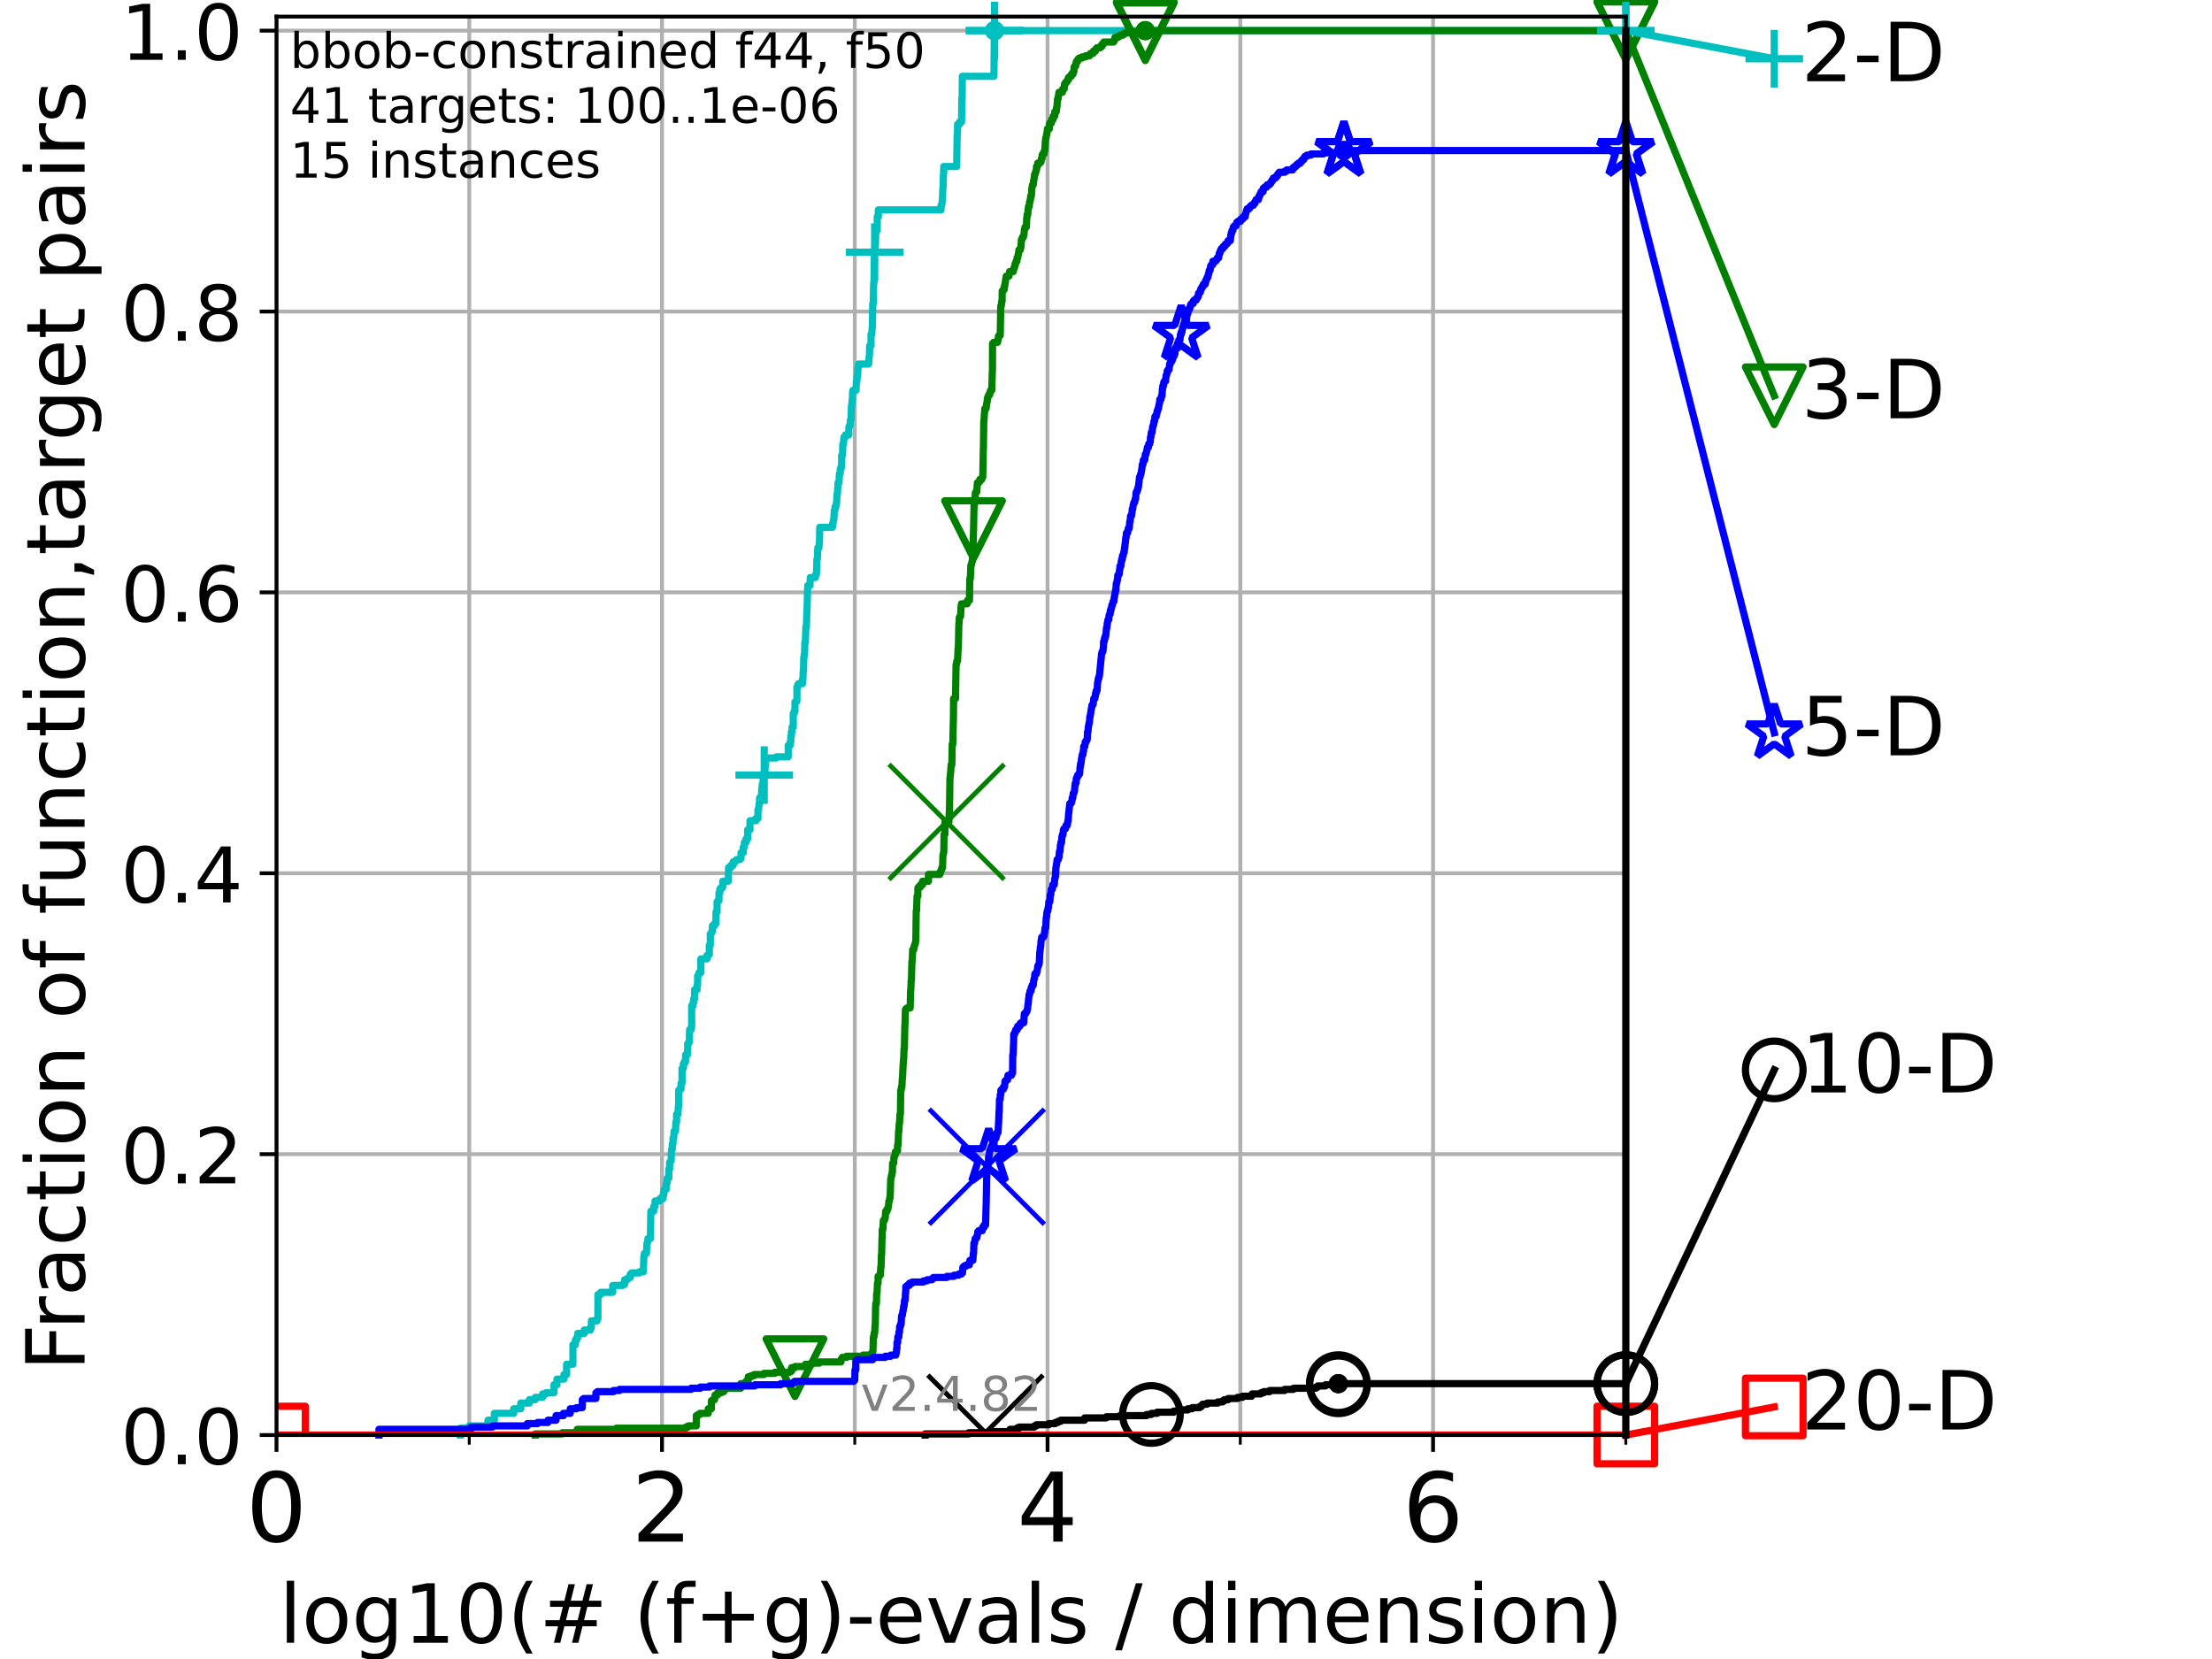<?xml version="1.0" encoding="utf-8" standalone="no"?>
<!DOCTYPE svg PUBLIC "-//W3C//DTD SVG 1.1//EN"
  "http://www.w3.org/Graphics/SVG/1.1/DTD/svg11.dtd">
<!-- Created with matplotlib (https://matplotlib.org/) -->
<svg height="345.6pt" version="1.1" viewBox="0 0 460.8 345.6" width="460.8pt" xmlns="http://www.w3.org/2000/svg" xmlns:xlink="http://www.w3.org/1999/xlink">
 <defs>
  <style type="text/css">*{stroke-linecap:butt;stroke-linejoin:round;}</style>
 </defs>
 <g id="figure_1">
  <g id="patch_1">
   <path d="M 0 345.6 
L 460.8 345.6 
L 460.8 0 
L 0 0 
z
" style="fill:#ffffff;"/>
  </g>
  <g id="axes_1">
   <g id="patch_2">
    <path d="M 57.6 298.944 
L 338.688 298.944 
L 338.688 3.456 
L 57.6 3.456 
z
" style="fill:#ffffff;"/>
   </g>
   <g id="matplotlib.axis_1">
    <g id="xtick_1">
     <g id="line2d_1">
      <path clip-path="url(#p629d715c06)" d="M 57.6 298.944 
L 57.6 3.456 
" style="fill:none;stroke:#b0b0b0;stroke-linecap:square;stroke-width:0.8;"/>
     </g>
     <g id="line2d_2">
      <defs>
       <path d="M 0 0 
L 0 3.5 
" id="m6a74d53950" style="stroke:#000000;stroke-width:0.8;"/>
      </defs>
      <g>
       <use style="stroke:#000000;stroke-width:0.8;" x="57.6" xlink:href="#m6a74d53950" y="298.944"/>
      </g>
     </g>
     <g id="text_1">
      <!-- 0 -->
      <g transform="translate(51.237 321.141)scale(0.2 -0.2)">
       <defs>
        <path d="M 31.781 66.406 
Q 24.172 66.406 20.328 58.906 
Q 16.5 51.422 16.5 36.375 
Q 16.5 21.391 20.328 13.891 
Q 24.172 6.391 31.781 6.391 
Q 39.453 6.391 43.281 13.891 
Q 47.125 21.391 47.125 36.375 
Q 47.125 51.422 43.281 58.906 
Q 39.453 66.406 31.781 66.406 
z
M 31.781 74.219 
Q 44.047 74.219 50.516 64.516 
Q 56.984 54.828 56.984 36.375 
Q 56.984 17.969 50.516 8.266 
Q 44.047 -1.422 31.781 -1.422 
Q 19.531 -1.422 13.062 8.266 
Q 6.594 17.969 6.594 36.375 
Q 6.594 54.828 13.062 64.516 
Q 19.531 74.219 31.781 74.219 
z
" id="DejaVuSans-48"/>
       </defs>
       <use xlink:href="#DejaVuSans-48"/>
      </g>
     </g>
    </g>
    <g id="xtick_2">
     <g id="line2d_3">
      <path clip-path="url(#p629d715c06)" d="M 137.911 298.944 
L 137.911 3.456 
" style="fill:none;stroke:#b0b0b0;stroke-linecap:square;stroke-width:0.8;"/>
     </g>
     <g id="line2d_4">
      <g>
       <use style="stroke:#000000;stroke-width:0.8;" x="137.911" xlink:href="#m6a74d53950" y="298.944"/>
      </g>
     </g>
     <g id="text_2">
      <!-- 2 -->
      <g transform="translate(131.548 321.141)scale(0.2 -0.2)">
       <defs>
        <path d="M 19.188 8.297 
L 53.609 8.297 
L 53.609 0 
L 7.328 0 
L 7.328 8.297 
Q 12.938 14.109 22.625 23.891 
Q 32.328 33.688 34.812 36.531 
Q 39.547 41.844 41.422 45.531 
Q 43.312 49.219 43.312 52.781 
Q 43.312 58.594 39.234 62.25 
Q 35.156 65.922 28.609 65.922 
Q 23.969 65.922 18.812 64.312 
Q 13.672 62.703 7.812 59.422 
L 7.812 69.391 
Q 13.766 71.781 18.938 73 
Q 24.125 74.219 28.422 74.219 
Q 39.75 74.219 46.484 68.547 
Q 53.219 62.891 53.219 53.422 
Q 53.219 48.922 51.531 44.891 
Q 49.859 40.875 45.406 35.406 
Q 44.188 33.984 37.641 27.219 
Q 31.109 20.453 19.188 8.297 
z
" id="DejaVuSans-50"/>
       </defs>
       <use xlink:href="#DejaVuSans-50"/>
      </g>
     </g>
    </g>
    <g id="xtick_3">
     <g id="line2d_5">
      <path clip-path="url(#p629d715c06)" d="M 218.222 298.944 
L 218.222 3.456 
" style="fill:none;stroke:#b0b0b0;stroke-linecap:square;stroke-width:0.8;"/>
     </g>
     <g id="line2d_6">
      <g>
       <use style="stroke:#000000;stroke-width:0.8;" x="218.222" xlink:href="#m6a74d53950" y="298.944"/>
      </g>
     </g>
     <g id="text_3">
      <!-- 4 -->
      <g transform="translate(211.859 321.141)scale(0.2 -0.2)">
       <defs>
        <path d="M 37.797 64.312 
L 12.891 25.391 
L 37.797 25.391 
z
M 35.203 72.906 
L 47.609 72.906 
L 47.609 25.391 
L 58.016 25.391 
L 58.016 17.188 
L 47.609 17.188 
L 47.609 0 
L 37.797 0 
L 37.797 17.188 
L 4.891 17.188 
L 4.891 26.703 
z
" id="DejaVuSans-52"/>
       </defs>
       <use xlink:href="#DejaVuSans-52"/>
      </g>
     </g>
    </g>
    <g id="xtick_4">
     <g id="line2d_7">
      <path clip-path="url(#p629d715c06)" d="M 298.533 298.944 
L 298.533 3.456 
" style="fill:none;stroke:#b0b0b0;stroke-linecap:square;stroke-width:0.8;"/>
     </g>
     <g id="line2d_8">
      <g>
       <use style="stroke:#000000;stroke-width:0.8;" x="298.533" xlink:href="#m6a74d53950" y="298.944"/>
      </g>
     </g>
     <g id="text_4">
      <!-- 6 -->
      <g transform="translate(292.17 321.141)scale(0.2 -0.2)">
       <defs>
        <path d="M 33.016 40.375 
Q 26.375 40.375 22.484 35.828 
Q 18.609 31.297 18.609 23.391 
Q 18.609 15.531 22.484 10.953 
Q 26.375 6.391 33.016 6.391 
Q 39.656 6.391 43.531 10.953 
Q 47.406 15.531 47.406 23.391 
Q 47.406 31.297 43.531 35.828 
Q 39.656 40.375 33.016 40.375 
z
M 52.594 71.297 
L 52.594 62.312 
Q 48.875 64.062 45.094 64.984 
Q 41.312 65.922 37.594 65.922 
Q 27.828 65.922 22.672 59.328 
Q 17.531 52.734 16.797 39.406 
Q 19.672 43.656 24.016 45.922 
Q 28.375 48.188 33.594 48.188 
Q 44.578 48.188 50.953 41.516 
Q 57.328 34.859 57.328 23.391 
Q 57.328 12.156 50.688 5.359 
Q 44.047 -1.422 33.016 -1.422 
Q 20.359 -1.422 13.672 8.266 
Q 6.984 17.969 6.984 36.375 
Q 6.984 53.656 15.188 63.938 
Q 23.391 74.219 37.203 74.219 
Q 40.922 74.219 44.703 73.484 
Q 48.484 72.75 52.594 71.297 
z
" id="DejaVuSans-54"/>
       </defs>
       <use xlink:href="#DejaVuSans-54"/>
      </g>
     </g>
    </g>
    <g id="xtick_5">
     <g id="line2d_9">
      <path clip-path="url(#p629d715c06)" d="M 97.755 298.944 
L 97.755 3.456 
" style="fill:none;stroke:#b0b0b0;stroke-linecap:square;stroke-width:0.8;"/>
     </g>
     <g id="line2d_10">
      <defs>
       <path d="M 0 0 
L 0 2 
" id="md0954d9dbe" style="stroke:#000000;stroke-width:0.6;"/>
      </defs>
      <g>
       <use style="stroke:#000000;stroke-width:0.6;" x="97.755" xlink:href="#md0954d9dbe" y="298.944"/>
      </g>
     </g>
    </g>
    <g id="xtick_6">
     <g id="line2d_11">
      <path clip-path="url(#p629d715c06)" d="M 178.066 298.944 
L 178.066 3.456 
" style="fill:none;stroke:#b0b0b0;stroke-linecap:square;stroke-width:0.8;"/>
     </g>
     <g id="line2d_12">
      <g>
       <use style="stroke:#000000;stroke-width:0.6;" x="178.066" xlink:href="#md0954d9dbe" y="298.944"/>
      </g>
     </g>
    </g>
    <g id="xtick_7">
     <g id="line2d_13">
      <path clip-path="url(#p629d715c06)" d="M 258.377 298.944 
L 258.377 3.456 
" style="fill:none;stroke:#b0b0b0;stroke-linecap:square;stroke-width:0.8;"/>
     </g>
     <g id="line2d_14">
      <g>
       <use style="stroke:#000000;stroke-width:0.6;" x="258.377" xlink:href="#md0954d9dbe" y="298.944"/>
      </g>
     </g>
    </g>
    <g id="xtick_8">
     <g id="line2d_15">
      <path clip-path="url(#p629d715c06)" d="M 338.688 298.944 
L 338.688 3.456 
" style="fill:none;stroke:#b0b0b0;stroke-linecap:square;stroke-width:0.8;"/>
     </g>
     <g id="line2d_16">
      <g>
       <use style="stroke:#000000;stroke-width:0.6;" x="338.688" xlink:href="#md0954d9dbe" y="298.944"/>
      </g>
     </g>
    </g>
    <g id="text_5">
     <!-- log10(# (f+g)-evals / dimension) -->
     <g transform="translate(58.145 342.218)scale(0.17 -0.17)">
      <defs>
       <path d="M 9.422 75.984 
L 18.406 75.984 
L 18.406 0 
L 9.422 0 
z
" id="DejaVuSans-108"/>
       <path d="M 30.609 48.391 
Q 23.391 48.391 19.188 42.75 
Q 14.984 37.109 14.984 27.297 
Q 14.984 17.484 19.156 11.844 
Q 23.344 6.203 30.609 6.203 
Q 37.797 6.203 41.984 11.859 
Q 46.188 17.531 46.188 27.297 
Q 46.188 37.016 41.984 42.703 
Q 37.797 48.391 30.609 48.391 
z
M 30.609 56 
Q 42.328 56 49.016 48.375 
Q 55.719 40.766 55.719 27.297 
Q 55.719 13.875 49.016 6.219 
Q 42.328 -1.422 30.609 -1.422 
Q 18.844 -1.422 12.172 6.219 
Q 5.516 13.875 5.516 27.297 
Q 5.516 40.766 12.172 48.375 
Q 18.844 56 30.609 56 
z
" id="DejaVuSans-111"/>
       <path d="M 45.406 27.984 
Q 45.406 37.75 41.375 43.109 
Q 37.359 48.484 30.078 48.484 
Q 22.859 48.484 18.828 43.109 
Q 14.797 37.75 14.797 27.984 
Q 14.797 18.266 18.828 12.891 
Q 22.859 7.516 30.078 7.516 
Q 37.359 7.516 41.375 12.891 
Q 45.406 18.266 45.406 27.984 
z
M 54.391 6.781 
Q 54.391 -7.172 48.188 -13.984 
Q 42 -20.797 29.203 -20.797 
Q 24.469 -20.797 20.266 -20.094 
Q 16.062 -19.391 12.109 -17.922 
L 12.109 -9.188 
Q 16.062 -11.328 19.922 -12.344 
Q 23.781 -13.375 27.781 -13.375 
Q 36.625 -13.375 41.016 -8.766 
Q 45.406 -4.156 45.406 5.172 
L 45.406 9.625 
Q 42.625 4.781 38.281 2.391 
Q 33.938 0 27.875 0 
Q 17.828 0 11.672 7.656 
Q 5.516 15.328 5.516 27.984 
Q 5.516 40.672 11.672 48.328 
Q 17.828 56 27.875 56 
Q 33.938 56 38.281 53.609 
Q 42.625 51.219 45.406 46.391 
L 45.406 54.688 
L 54.391 54.688 
z
" id="DejaVuSans-103"/>
       <path d="M 12.406 8.297 
L 28.516 8.297 
L 28.516 63.922 
L 10.984 60.406 
L 10.984 69.391 
L 28.422 72.906 
L 38.281 72.906 
L 38.281 8.297 
L 54.391 8.297 
L 54.391 0 
L 12.406 0 
z
" id="DejaVuSans-49"/>
       <path d="M 31 75.875 
Q 24.469 64.656 21.281 53.656 
Q 18.109 42.672 18.109 31.391 
Q 18.109 20.125 21.312 9.062 
Q 24.516 -2 31 -13.188 
L 23.188 -13.188 
Q 15.875 -1.703 12.234 9.375 
Q 8.594 20.453 8.594 31.391 
Q 8.594 42.281 12.203 53.312 
Q 15.828 64.359 23.188 75.875 
z
" id="DejaVuSans-40"/>
       <path d="M 51.125 44 
L 36.922 44 
L 32.812 27.688 
L 47.125 27.688 
z
M 43.797 71.781 
L 38.719 51.516 
L 52.984 51.516 
L 58.109 71.781 
L 65.922 71.781 
L 60.891 51.516 
L 76.125 51.516 
L 76.125 44 
L 58.984 44 
L 54.984 27.688 
L 70.516 27.688 
L 70.516 20.219 
L 53.078 20.219 
L 48 0 
L 40.188 0 
L 45.219 20.219 
L 30.906 20.219 
L 25.875 0 
L 18.016 0 
L 23.094 20.219 
L 7.719 20.219 
L 7.719 27.688 
L 24.906 27.688 
L 29 44 
L 13.281 44 
L 13.281 51.516 
L 30.906 51.516 
L 35.891 71.781 
z
" id="DejaVuSans-35"/>
       <path id="DejaVuSans-32"/>
       <path d="M 37.109 75.984 
L 37.109 68.5 
L 28.516 68.5 
Q 23.688 68.5 21.797 66.547 
Q 19.922 64.594 19.922 59.516 
L 19.922 54.688 
L 34.719 54.688 
L 34.719 47.703 
L 19.922 47.703 
L 19.922 0 
L 10.891 0 
L 10.891 47.703 
L 2.297 47.703 
L 2.297 54.688 
L 10.891 54.688 
L 10.891 58.5 
Q 10.891 67.625 15.141 71.797 
Q 19.391 75.984 28.609 75.984 
z
" id="DejaVuSans-102"/>
       <path d="M 46 62.703 
L 46 35.5 
L 73.188 35.5 
L 73.188 27.203 
L 46 27.203 
L 46 0 
L 37.797 0 
L 37.797 27.203 
L 10.594 27.203 
L 10.594 35.5 
L 37.797 35.5 
L 37.797 62.703 
z
" id="DejaVuSans-43"/>
       <path d="M 8.016 75.875 
L 15.828 75.875 
Q 23.141 64.359 26.781 53.312 
Q 30.422 42.281 30.422 31.391 
Q 30.422 20.453 26.781 9.375 
Q 23.141 -1.703 15.828 -13.188 
L 8.016 -13.188 
Q 14.5 -2 17.703 9.062 
Q 20.906 20.125 20.906 31.391 
Q 20.906 42.672 17.703 53.656 
Q 14.5 64.656 8.016 75.875 
z
" id="DejaVuSans-41"/>
       <path d="M 4.891 31.391 
L 31.203 31.391 
L 31.203 23.391 
L 4.891 23.391 
z
" id="DejaVuSans-45"/>
       <path d="M 56.203 29.594 
L 56.203 25.203 
L 14.891 25.203 
Q 15.484 15.922 20.484 11.062 
Q 25.484 6.203 34.422 6.203 
Q 39.594 6.203 44.453 7.469 
Q 49.312 8.734 54.109 11.281 
L 54.109 2.781 
Q 49.266 0.734 44.188 -0.344 
Q 39.109 -1.422 33.891 -1.422 
Q 20.797 -1.422 13.156 6.188 
Q 5.516 13.812 5.516 26.812 
Q 5.516 40.234 12.766 48.109 
Q 20.016 56 32.328 56 
Q 43.359 56 49.781 48.891 
Q 56.203 41.797 56.203 29.594 
z
M 47.219 32.234 
Q 47.125 39.594 43.094 43.984 
Q 39.062 48.391 32.422 48.391 
Q 24.906 48.391 20.391 44.141 
Q 15.875 39.891 15.188 32.172 
z
" id="DejaVuSans-101"/>
       <path d="M 2.984 54.688 
L 12.5 54.688 
L 29.594 8.797 
L 46.688 54.688 
L 56.203 54.688 
L 35.688 0 
L 23.484 0 
z
" id="DejaVuSans-118"/>
       <path d="M 34.281 27.484 
Q 23.391 27.484 19.188 25 
Q 14.984 22.516 14.984 16.5 
Q 14.984 11.719 18.141 8.906 
Q 21.297 6.109 26.703 6.109 
Q 34.188 6.109 38.703 11.406 
Q 43.219 16.703 43.219 25.484 
L 43.219 27.484 
z
M 52.203 31.203 
L 52.203 0 
L 43.219 0 
L 43.219 8.297 
Q 40.141 3.328 35.547 0.953 
Q 30.953 -1.422 24.312 -1.422 
Q 15.922 -1.422 10.953 3.297 
Q 6 8.016 6 15.922 
Q 6 25.141 12.172 29.828 
Q 18.359 34.516 30.609 34.516 
L 43.219 34.516 
L 43.219 35.406 
Q 43.219 41.609 39.141 45 
Q 35.062 48.391 27.688 48.391 
Q 23 48.391 18.547 47.266 
Q 14.109 46.141 10.016 43.891 
L 10.016 52.203 
Q 14.938 54.109 19.578 55.047 
Q 24.219 56 28.609 56 
Q 40.484 56 46.344 49.844 
Q 52.203 43.703 52.203 31.203 
z
" id="DejaVuSans-97"/>
       <path d="M 44.281 53.078 
L 44.281 44.578 
Q 40.484 46.531 36.375 47.5 
Q 32.281 48.484 27.875 48.484 
Q 21.188 48.484 17.844 46.438 
Q 14.5 44.391 14.5 40.281 
Q 14.5 37.156 16.891 35.375 
Q 19.281 33.594 26.516 31.984 
L 29.594 31.297 
Q 39.156 29.25 43.188 25.516 
Q 47.219 21.781 47.219 15.094 
Q 47.219 7.469 41.188 3.016 
Q 35.156 -1.422 24.609 -1.422 
Q 20.219 -1.422 15.453 -0.562 
Q 10.688 0.297 5.422 2 
L 5.422 11.281 
Q 10.406 8.688 15.234 7.391 
Q 20.062 6.109 24.812 6.109 
Q 31.156 6.109 34.562 8.281 
Q 37.984 10.453 37.984 14.406 
Q 37.984 18.062 35.516 20.016 
Q 33.062 21.969 24.703 23.781 
L 21.578 24.516 
Q 13.234 26.266 9.516 29.906 
Q 5.812 33.547 5.812 39.891 
Q 5.812 47.609 11.281 51.797 
Q 16.75 56 26.812 56 
Q 31.781 56 36.172 55.266 
Q 40.578 54.547 44.281 53.078 
z
" id="DejaVuSans-115"/>
       <path d="M 25.391 72.906 
L 33.688 72.906 
L 8.297 -9.281 
L 0 -9.281 
z
" id="DejaVuSans-47"/>
       <path d="M 45.406 46.391 
L 45.406 75.984 
L 54.391 75.984 
L 54.391 0 
L 45.406 0 
L 45.406 8.203 
Q 42.578 3.328 38.25 0.953 
Q 33.938 -1.422 27.875 -1.422 
Q 17.969 -1.422 11.734 6.484 
Q 5.516 14.406 5.516 27.297 
Q 5.516 40.188 11.734 48.094 
Q 17.969 56 27.875 56 
Q 33.938 56 38.25 53.625 
Q 42.578 51.266 45.406 46.391 
z
M 14.797 27.297 
Q 14.797 17.391 18.875 11.75 
Q 22.953 6.109 30.078 6.109 
Q 37.203 6.109 41.297 11.75 
Q 45.406 17.391 45.406 27.297 
Q 45.406 37.203 41.297 42.844 
Q 37.203 48.484 30.078 48.484 
Q 22.953 48.484 18.875 42.844 
Q 14.797 37.203 14.797 27.297 
z
" id="DejaVuSans-100"/>
       <path d="M 9.422 54.688 
L 18.406 54.688 
L 18.406 0 
L 9.422 0 
z
M 9.422 75.984 
L 18.406 75.984 
L 18.406 64.594 
L 9.422 64.594 
z
" id="DejaVuSans-105"/>
       <path d="M 52 44.188 
Q 55.375 50.25 60.062 53.125 
Q 64.75 56 71.094 56 
Q 79.641 56 84.281 50.016 
Q 88.922 44.047 88.922 33.016 
L 88.922 0 
L 79.891 0 
L 79.891 32.719 
Q 79.891 40.578 77.094 44.375 
Q 74.312 48.188 68.609 48.188 
Q 61.625 48.188 57.562 43.547 
Q 53.516 38.922 53.516 30.906 
L 53.516 0 
L 44.484 0 
L 44.484 32.719 
Q 44.484 40.625 41.703 44.406 
Q 38.922 48.188 33.109 48.188 
Q 26.219 48.188 22.156 43.531 
Q 18.109 38.875 18.109 30.906 
L 18.109 0 
L 9.078 0 
L 9.078 54.688 
L 18.109 54.688 
L 18.109 46.188 
Q 21.188 51.219 25.484 53.609 
Q 29.781 56 35.688 56 
Q 41.656 56 45.828 52.969 
Q 50 49.953 52 44.188 
z
" id="DejaVuSans-109"/>
       <path d="M 54.891 33.016 
L 54.891 0 
L 45.906 0 
L 45.906 32.719 
Q 45.906 40.484 42.875 44.328 
Q 39.844 48.188 33.797 48.188 
Q 26.516 48.188 22.312 43.547 
Q 18.109 38.922 18.109 30.906 
L 18.109 0 
L 9.078 0 
L 9.078 54.688 
L 18.109 54.688 
L 18.109 46.188 
Q 21.344 51.125 25.703 53.562 
Q 30.078 56 35.797 56 
Q 45.219 56 50.047 50.172 
Q 54.891 44.344 54.891 33.016 
z
" id="DejaVuSans-110"/>
      </defs>
      <use xlink:href="#DejaVuSans-108"/>
      <use x="27.783" xlink:href="#DejaVuSans-111"/>
      <use x="88.965" xlink:href="#DejaVuSans-103"/>
      <use x="152.441" xlink:href="#DejaVuSans-49"/>
      <use x="216.064" xlink:href="#DejaVuSans-48"/>
      <use x="279.688" xlink:href="#DejaVuSans-40"/>
      <use x="318.701" xlink:href="#DejaVuSans-35"/>
      <use x="402.49" xlink:href="#DejaVuSans-32"/>
      <use x="434.277" xlink:href="#DejaVuSans-40"/>
      <use x="473.291" xlink:href="#DejaVuSans-102"/>
      <use x="508.496" xlink:href="#DejaVuSans-43"/>
      <use x="592.285" xlink:href="#DejaVuSans-103"/>
      <use x="655.762" xlink:href="#DejaVuSans-41"/>
      <use x="694.775" xlink:href="#DejaVuSans-45"/>
      <use x="730.859" xlink:href="#DejaVuSans-101"/>
      <use x="792.383" xlink:href="#DejaVuSans-118"/>
      <use x="851.562" xlink:href="#DejaVuSans-97"/>
      <use x="912.842" xlink:href="#DejaVuSans-108"/>
      <use x="940.625" xlink:href="#DejaVuSans-115"/>
      <use x="992.725" xlink:href="#DejaVuSans-32"/>
      <use x="1024.512" xlink:href="#DejaVuSans-47"/>
      <use x="1058.203" xlink:href="#DejaVuSans-32"/>
      <use x="1089.99" xlink:href="#DejaVuSans-100"/>
      <use x="1153.467" xlink:href="#DejaVuSans-105"/>
      <use x="1181.25" xlink:href="#DejaVuSans-109"/>
      <use x="1278.662" xlink:href="#DejaVuSans-101"/>
      <use x="1340.186" xlink:href="#DejaVuSans-110"/>
      <use x="1403.564" xlink:href="#DejaVuSans-115"/>
      <use x="1455.664" xlink:href="#DejaVuSans-105"/>
      <use x="1483.447" xlink:href="#DejaVuSans-111"/>
      <use x="1544.629" xlink:href="#DejaVuSans-110"/>
      <use x="1608.008" xlink:href="#DejaVuSans-41"/>
     </g>
    </g>
   </g>
   <g id="matplotlib.axis_2">
    <g id="ytick_1">
     <g id="line2d_17">
      <path clip-path="url(#p629d715c06)" d="M 57.6 298.944 
L 338.688 298.944 
" style="fill:none;stroke:#b0b0b0;stroke-linecap:square;stroke-width:0.8;"/>
     </g>
     <g id="line2d_18">
      <defs>
       <path d="M 0 0 
L -3.5 0 
" id="m36b84212b0" style="stroke:#000000;stroke-width:0.8;"/>
      </defs>
      <g>
       <use style="stroke:#000000;stroke-width:0.8;" x="57.6" xlink:href="#m36b84212b0" y="298.944"/>
      </g>
     </g>
     <g id="text_6">
      <!-- 0.0 -->
      <g transform="translate(25.155 305.023)scale(0.16 -0.16)">
       <defs>
        <path d="M 10.688 12.406 
L 21 12.406 
L 21 0 
L 10.688 0 
z
" id="DejaVuSans-46"/>
       </defs>
       <use xlink:href="#DejaVuSans-48"/>
       <use x="63.623" xlink:href="#DejaVuSans-46"/>
       <use x="95.41" xlink:href="#DejaVuSans-48"/>
      </g>
     </g>
    </g>
    <g id="ytick_2">
     <g id="line2d_19">
      <path clip-path="url(#p629d715c06)" d="M 57.6 240.432 
L 338.688 240.432 
" style="fill:none;stroke:#b0b0b0;stroke-linecap:square;stroke-width:0.8;"/>
     </g>
     <g id="line2d_20">
      <g>
       <use style="stroke:#000000;stroke-width:0.8;" x="57.6" xlink:href="#m36b84212b0" y="240.432"/>
      </g>
     </g>
     <g id="text_7">
      <!-- 0.2 -->
      <g transform="translate(25.155 246.51)scale(0.16 -0.16)">
       <use xlink:href="#DejaVuSans-48"/>
       <use x="63.623" xlink:href="#DejaVuSans-46"/>
       <use x="95.41" xlink:href="#DejaVuSans-50"/>
      </g>
     </g>
    </g>
    <g id="ytick_3">
     <g id="line2d_21">
      <path clip-path="url(#p629d715c06)" d="M 57.6 181.919 
L 338.688 181.919 
" style="fill:none;stroke:#b0b0b0;stroke-linecap:square;stroke-width:0.8;"/>
     </g>
     <g id="line2d_22">
      <g>
       <use style="stroke:#000000;stroke-width:0.8;" x="57.6" xlink:href="#m36b84212b0" y="181.919"/>
      </g>
     </g>
     <g id="text_8">
      <!-- 0.4 -->
      <g transform="translate(25.155 187.998)scale(0.16 -0.16)">
       <use xlink:href="#DejaVuSans-48"/>
       <use x="63.623" xlink:href="#DejaVuSans-46"/>
       <use x="95.41" xlink:href="#DejaVuSans-52"/>
      </g>
     </g>
    </g>
    <g id="ytick_4">
     <g id="line2d_23">
      <path clip-path="url(#p629d715c06)" d="M 57.6 123.407 
L 338.688 123.407 
" style="fill:none;stroke:#b0b0b0;stroke-linecap:square;stroke-width:0.8;"/>
     </g>
     <g id="line2d_24">
      <g>
       <use style="stroke:#000000;stroke-width:0.8;" x="57.6" xlink:href="#m36b84212b0" y="123.407"/>
      </g>
     </g>
     <g id="text_9">
      <!-- 0.6 -->
      <g transform="translate(25.155 129.485)scale(0.16 -0.16)">
       <use xlink:href="#DejaVuSans-48"/>
       <use x="63.623" xlink:href="#DejaVuSans-46"/>
       <use x="95.41" xlink:href="#DejaVuSans-54"/>
      </g>
     </g>
    </g>
    <g id="ytick_5">
     <g id="line2d_25">
      <path clip-path="url(#p629d715c06)" d="M 57.6 64.894 
L 338.688 64.894 
" style="fill:none;stroke:#b0b0b0;stroke-linecap:square;stroke-width:0.8;"/>
     </g>
     <g id="line2d_26">
      <g>
       <use style="stroke:#000000;stroke-width:0.8;" x="57.6" xlink:href="#m36b84212b0" y="64.894"/>
      </g>
     </g>
     <g id="text_10">
      <!-- 0.8 -->
      <g transform="translate(25.155 70.973)scale(0.16 -0.16)">
       <defs>
        <path d="M 31.781 34.625 
Q 24.75 34.625 20.719 30.859 
Q 16.703 27.094 16.703 20.516 
Q 16.703 13.922 20.719 10.156 
Q 24.75 6.391 31.781 6.391 
Q 38.812 6.391 42.859 10.172 
Q 46.922 13.969 46.922 20.516 
Q 46.922 27.094 42.891 30.859 
Q 38.875 34.625 31.781 34.625 
z
M 21.922 38.812 
Q 15.578 40.375 12.031 44.719 
Q 8.5 49.078 8.5 55.328 
Q 8.5 64.062 14.719 69.141 
Q 20.953 74.219 31.781 74.219 
Q 42.672 74.219 48.875 69.141 
Q 55.078 64.062 55.078 55.328 
Q 55.078 49.078 51.531 44.719 
Q 48 40.375 41.703 38.812 
Q 48.828 37.156 52.797 32.312 
Q 56.781 27.484 56.781 20.516 
Q 56.781 9.906 50.312 4.234 
Q 43.844 -1.422 31.781 -1.422 
Q 19.734 -1.422 13.25 4.234 
Q 6.781 9.906 6.781 20.516 
Q 6.781 27.484 10.781 32.312 
Q 14.797 37.156 21.922 38.812 
z
M 18.312 54.391 
Q 18.312 48.734 21.844 45.562 
Q 25.391 42.391 31.781 42.391 
Q 38.141 42.391 41.719 45.562 
Q 45.312 48.734 45.312 54.391 
Q 45.312 60.062 41.719 63.234 
Q 38.141 66.406 31.781 66.406 
Q 25.391 66.406 21.844 63.234 
Q 18.312 60.062 18.312 54.391 
z
" id="DejaVuSans-56"/>
       </defs>
       <use xlink:href="#DejaVuSans-48"/>
       <use x="63.623" xlink:href="#DejaVuSans-46"/>
       <use x="95.41" xlink:href="#DejaVuSans-56"/>
      </g>
     </g>
    </g>
    <g id="ytick_6">
     <g id="line2d_27">
      <path clip-path="url(#p629d715c06)" d="M 57.6 6.382 
L 338.688 6.382 
" style="fill:none;stroke:#b0b0b0;stroke-linecap:square;stroke-width:0.8;"/>
     </g>
     <g id="line2d_28">
      <g>
       <use style="stroke:#000000;stroke-width:0.8;" x="57.6" xlink:href="#m36b84212b0" y="6.382"/>
      </g>
     </g>
     <g id="text_11">
      <!-- 1.0 -->
      <g transform="translate(25.155 12.46)scale(0.16 -0.16)">
       <use xlink:href="#DejaVuSans-49"/>
       <use x="63.623" xlink:href="#DejaVuSans-46"/>
       <use x="95.41" xlink:href="#DejaVuSans-48"/>
      </g>
     </g>
    </g>
    <g id="text_12">
     <!-- Fraction of function,target pairs -->
     <g transform="translate(17.62 285.585)rotate(-90)scale(0.17 -0.17)">
      <defs>
       <path d="M 9.812 72.906 
L 51.703 72.906 
L 51.703 64.594 
L 19.672 64.594 
L 19.672 43.109 
L 48.578 43.109 
L 48.578 34.812 
L 19.672 34.812 
L 19.672 0 
L 9.812 0 
z
" id="DejaVuSans-70"/>
       <path d="M 41.109 46.297 
Q 39.594 47.172 37.812 47.578 
Q 36.031 48 33.891 48 
Q 26.266 48 22.188 43.047 
Q 18.109 38.094 18.109 28.812 
L 18.109 0 
L 9.078 0 
L 9.078 54.688 
L 18.109 54.688 
L 18.109 46.188 
Q 20.953 51.172 25.484 53.578 
Q 30.031 56 36.531 56 
Q 37.453 56 38.578 55.875 
Q 39.703 55.766 41.062 55.516 
z
" id="DejaVuSans-114"/>
       <path d="M 48.781 52.594 
L 48.781 44.188 
Q 44.969 46.297 41.141 47.344 
Q 37.312 48.391 33.406 48.391 
Q 24.656 48.391 19.812 42.844 
Q 14.984 37.312 14.984 27.297 
Q 14.984 17.281 19.812 11.734 
Q 24.656 6.203 33.406 6.203 
Q 37.312 6.203 41.141 7.25 
Q 44.969 8.297 48.781 10.406 
L 48.781 2.094 
Q 45.016 0.344 40.984 -0.531 
Q 36.969 -1.422 32.422 -1.422 
Q 20.062 -1.422 12.781 6.344 
Q 5.516 14.109 5.516 27.297 
Q 5.516 40.672 12.859 48.328 
Q 20.219 56 33.016 56 
Q 37.156 56 41.109 55.141 
Q 45.062 54.297 48.781 52.594 
z
" id="DejaVuSans-99"/>
       <path d="M 18.312 70.219 
L 18.312 54.688 
L 36.812 54.688 
L 36.812 47.703 
L 18.312 47.703 
L 18.312 18.016 
Q 18.312 11.328 20.141 9.422 
Q 21.969 7.516 27.594 7.516 
L 36.812 7.516 
L 36.812 0 
L 27.594 0 
Q 17.188 0 13.234 3.875 
Q 9.281 7.766 9.281 18.016 
L 9.281 47.703 
L 2.688 47.703 
L 2.688 54.688 
L 9.281 54.688 
L 9.281 70.219 
z
" id="DejaVuSans-116"/>
       <path d="M 8.5 21.578 
L 8.5 54.688 
L 17.484 54.688 
L 17.484 21.922 
Q 17.484 14.156 20.5 10.266 
Q 23.531 6.391 29.594 6.391 
Q 36.859 6.391 41.078 11.031 
Q 45.312 15.672 45.312 23.688 
L 45.312 54.688 
L 54.297 54.688 
L 54.297 0 
L 45.312 0 
L 45.312 8.406 
Q 42.047 3.422 37.719 1 
Q 33.406 -1.422 27.688 -1.422 
Q 18.266 -1.422 13.375 4.438 
Q 8.5 10.297 8.5 21.578 
z
M 31.109 56 
z
" id="DejaVuSans-117"/>
       <path d="M 11.719 12.406 
L 22.016 12.406 
L 22.016 4 
L 14.016 -11.625 
L 7.719 -11.625 
L 11.719 4 
z
" id="DejaVuSans-44"/>
       <path d="M 18.109 8.203 
L 18.109 -20.797 
L 9.078 -20.797 
L 9.078 54.688 
L 18.109 54.688 
L 18.109 46.391 
Q 20.953 51.266 25.266 53.625 
Q 29.594 56 35.594 56 
Q 45.562 56 51.781 48.094 
Q 58.016 40.188 58.016 27.297 
Q 58.016 14.406 51.781 6.484 
Q 45.562 -1.422 35.594 -1.422 
Q 29.594 -1.422 25.266 0.953 
Q 20.953 3.328 18.109 8.203 
z
M 48.688 27.297 
Q 48.688 37.203 44.609 42.844 
Q 40.531 48.484 33.406 48.484 
Q 26.266 48.484 22.188 42.844 
Q 18.109 37.203 18.109 27.297 
Q 18.109 17.391 22.188 11.75 
Q 26.266 6.109 33.406 6.109 
Q 40.531 6.109 44.609 11.75 
Q 48.688 17.391 48.688 27.297 
z
" id="DejaVuSans-112"/>
      </defs>
      <use xlink:href="#DejaVuSans-70"/>
      <use x="50.27" xlink:href="#DejaVuSans-114"/>
      <use x="91.383" xlink:href="#DejaVuSans-97"/>
      <use x="152.662" xlink:href="#DejaVuSans-99"/>
      <use x="207.643" xlink:href="#DejaVuSans-116"/>
      <use x="246.852" xlink:href="#DejaVuSans-105"/>
      <use x="274.635" xlink:href="#DejaVuSans-111"/>
      <use x="335.816" xlink:href="#DejaVuSans-110"/>
      <use x="399.195" xlink:href="#DejaVuSans-32"/>
      <use x="430.982" xlink:href="#DejaVuSans-111"/>
      <use x="492.164" xlink:href="#DejaVuSans-102"/>
      <use x="527.369" xlink:href="#DejaVuSans-32"/>
      <use x="559.156" xlink:href="#DejaVuSans-102"/>
      <use x="594.361" xlink:href="#DejaVuSans-117"/>
      <use x="657.74" xlink:href="#DejaVuSans-110"/>
      <use x="721.119" xlink:href="#DejaVuSans-99"/>
      <use x="776.1" xlink:href="#DejaVuSans-116"/>
      <use x="815.309" xlink:href="#DejaVuSans-105"/>
      <use x="843.092" xlink:href="#DejaVuSans-111"/>
      <use x="904.273" xlink:href="#DejaVuSans-110"/>
      <use x="967.652" xlink:href="#DejaVuSans-44"/>
      <use x="999.439" xlink:href="#DejaVuSans-116"/>
      <use x="1038.648" xlink:href="#DejaVuSans-97"/>
      <use x="1099.928" xlink:href="#DejaVuSans-114"/>
      <use x="1139.291" xlink:href="#DejaVuSans-103"/>
      <use x="1202.768" xlink:href="#DejaVuSans-101"/>
      <use x="1264.291" xlink:href="#DejaVuSans-116"/>
      <use x="1303.5" xlink:href="#DejaVuSans-32"/>
      <use x="1335.287" xlink:href="#DejaVuSans-112"/>
      <use x="1398.764" xlink:href="#DejaVuSans-97"/>
      <use x="1460.043" xlink:href="#DejaVuSans-105"/>
      <use x="1487.826" xlink:href="#DejaVuSans-114"/>
      <use x="1528.939" xlink:href="#DejaVuSans-115"/>
     </g>
    </g>
   </g>
   <g id="line2d_29">
    <defs>
     <path d="M 0 1.5 
C 0.398 1.5 0.779 1.342 1.061 1.061 
C 1.342 0.779 1.5 0.398 1.5 0 
C 1.5 -0.398 1.342 -0.779 1.061 -1.061 
C 0.779 -1.342 0.398 -1.5 0 -1.5 
C -0.398 -1.5 -0.779 -1.342 -1.061 -1.061 
C -1.342 -0.779 -1.5 -0.398 -1.5 0 
C -1.5 0.398 -1.342 0.779 -1.061 1.061 
C -0.779 1.342 -0.398 1.5 0 1.5 
z
" id="m4d88221177" style="stroke:#00bfbf;"/>
    </defs>
    <g>
     <use style="fill:#00bfbf;stroke:#00bfbf;" x="207.184" xlink:href="#m4d88221177" y="6.382"/>
     <use style="fill:#00bfbf;stroke:#00bfbf;" x="207.184" xlink:href="#m4d88221177" y="6.382"/>
    </g>
   </g>
   <g id="line2d_30">
    <path d="M 95.918 298.944 
L 95.918 297.517 
L 97.755 297.517 
L 97.755 297.041 
L 101.647 297.041 
L 101.647 295.852 
L 102.989 295.852 
L 102.989 294.425 
L 107.009 294.425 
L 107.009 293.473 
L 108.484 293.473 
L 108.484 292.284 
L 110.274 292.284 
L 110.274 291.57 
L 111.506 291.57 
L 111.506 291.095 
L 113.023 291.095 
L 113.023 290.381 
L 113.735 290.381 
L 113.735 290.143 
L 115.397 290.143 
L 115.397 288.478 
L 116.02 288.478 
L 116.02 287.289 
L 117.486 287.289 
L 117.486 286.338 
L 118.04 286.338 
L 118.04 284.197 
L 119.352 284.197 
L 119.352 280.153 
L 119.85 280.153 
L 119.85 279.202 
L 120.094 279.202 
L 120.094 278.726 
L 120.335 278.726 
L 120.335 277.775 
L 121.712 277.775 
L 121.712 277.061 
L 122.989 277.061 
L 122.989 276.586 
L 123.193 276.586 
L 123.193 275.158 
L 124.369 275.158 
L 124.369 274.683 
L 124.557 274.683 
L 124.557 269.688 
L 125.111 269.688 
L 125.111 269.212 
L 127.643 269.212 
L 127.643 267.785 
L 129.714 267.785 
L 129.714 267.547 
L 130.128 267.547 
L 130.128 266.596 
L 130.665 266.596 
L 130.665 266.358 
L 130.927 266.358 
L 130.927 266.12 
L 131.313 266.12 
L 131.313 265.406 
L 131.566 265.406 
L 131.566 265.169 
L 133.239 265.169 
L 133.239 264.931 
L 134.019 264.931 
L 134.128 261.601 
L 134.236 261.601 
L 134.236 261.125 
L 134.661 261.125 
L 134.766 258.984 
L 134.87 258.984 
L 134.974 258.033 
L 135.482 258.033 
L 135.582 252.324 
L 136.17 252.324 
L 136.17 251.373 
L 136.457 251.373 
L 136.457 250.184 
L 137.469 250.184 
L 137.469 249.708 
L 138.084 249.708 
L 138.084 248.994 
L 138.256 248.994 
L 138.341 247.805 
L 138.762 247.805 
L 138.762 246.616 
L 138.927 246.616 
L 139.009 245.426 
L 139.334 245.426 
L 139.334 243.524 
L 139.494 243.524 
L 139.494 242.097 
L 139.652 242.097 
L 139.652 241.859 
L 139.809 241.859 
L 139.887 239.48 
L 140.042 239.48 
L 140.042 238.291 
L 140.196 238.291 
L 140.196 237.102 
L 140.348 237.102 
L 140.424 235.674 
L 140.723 235.674 
L 140.797 233.772 
L 140.944 233.772 
L 140.944 232.107 
L 141.235 232.107 
L 141.307 230.442 
L 141.379 230.442 
L 141.379 227.112 
L 141.592 227.112 
L 141.592 226.874 
L 141.872 226.874 
L 141.872 225.684 
L 142.079 225.684 
L 142.079 222.592 
L 142.352 222.592 
L 142.352 221.641 
L 142.553 221.641 
L 142.553 221.165 
L 142.818 221.165 
L 142.818 219.738 
L 143.209 219.738 
L 143.273 217.36 
L 143.464 217.36 
L 143.464 217.122 
L 143.591 217.122 
L 143.654 214.505 
L 143.965 214.505 
L 143.965 214.03 
L 144.087 214.03 
L 144.087 209.51 
L 144.391 209.51 
L 144.391 208.797 
L 144.511 208.797 
L 144.511 208.083 
L 144.689 208.083 
L 144.689 206.18 
L 145.213 206.18 
L 145.213 205.229 
L 145.327 205.229 
L 145.327 203.326 
L 145.441 203.326 
L 145.441 203.088 
L 145.61 203.088 
L 145.61 202.612 
L 145.998 202.612 
L 145.998 199.758 
L 147.267 199.758 
L 147.267 199.045 
L 147.62 199.045 
L 147.62 198.807 
L 147.77 198.807 
L 147.77 196.904 
L 147.967 196.904 
L 147.967 194.525 
L 148.161 194.525 
L 148.258 194.05 
L 148.402 194.05 
L 148.402 192.86 
L 148.827 192.86 
L 148.827 192.385 
L 149.15 192.385 
L 149.15 190.006 
L 149.378 190.006 
L 149.378 187.865 
L 149.557 187.865 
L 149.557 187.628 
L 149.779 187.628 
L 149.779 185.963 
L 149.955 185.963 
L 149.955 185.249 
L 150.086 185.249 
L 150.086 185.011 
L 150.429 185.011 
L 150.429 184.773 
L 150.557 184.773 
L 150.557 183.584 
L 151.701 183.584 
L 151.779 180.73 
L 152.284 180.73 
L 152.284 180.254 
L 152.737 180.254 
L 152.737 179.54 
L 153.178 179.54 
L 153.178 179.303 
L 153.431 179.303 
L 153.431 179.065 
L 154.133 179.065 
L 154.133 178.827 
L 154.372 178.827 
L 154.372 177.638 
L 154.841 177.638 
L 154.841 176.448 
L 155.07 176.448 
L 155.07 175.497 
L 155.393 175.497 
L 155.393 174.783 
L 155.742 174.783 
L 155.742 172.881 
L 156.236 172.881 
L 156.236 170.978 
L 157.444 170.978 
L 157.444 170.502 
L 157.893 170.502 
L 157.893 168.599 
L 158.031 168.599 
L 158.141 167.41 
L 158.223 167.41 
L 158.223 166.221 
L 158.599 166.221 
L 158.706 164.08 
L 158.785 164.08 
L 158.785 163.366 
L 158.968 163.366 
L 158.968 162.415 
L 159.15 162.415 
L 159.201 160.988 
L 159.329 160.988 
L 159.431 159.085 
L 159.507 159.085 
L 159.507 158.133 
L 159.683 158.133 
L 159.683 157.896 
L 161.757 157.896 
L 161.757 157.658 
L 164.199 157.658 
L 164.199 155.279 
L 164.6 155.279 
L 164.6 154.566 
L 164.731 154.566 
L 164.731 153.376 
L 164.862 153.376 
L 164.862 152.425 
L 164.992 152.425 
L 164.992 151.474 
L 165.248 151.474 
L 165.248 148.619 
L 165.447 148.619 
L 165.447 148.144 
L 165.608 148.144 
L 165.608 146.241 
L 165.891 146.241 
L 165.891 146.003 
L 166.013 146.003 
L 166.013 143.149 
L 166.169 143.149 
L 166.169 142.673 
L 166.324 142.673 
L 166.324 142.435 
L 167.158 142.435 
L 167.158 141.484 
L 167.272 141.484 
L 167.32 139.819 
L 167.385 139.819 
L 167.433 136.964 
L 167.497 136.964 
L 167.545 136.251 
L 167.609 136.251 
L 167.656 133.872 
L 167.767 133.872 
L 167.877 130.542 
L 167.986 130.542 
L 168.094 126.974 
L 168.125 126.974 
L 168.233 122.693 
L 168.263 122.693 
L 168.263 121.979 
L 168.746 121.979 
L 168.791 120.314 
L 169.856 120.314 
L 169.953 119.601 
L 170.078 119.601 
L 170.174 116.509 
L 170.27 116.509 
L 170.365 114.13 
L 170.594 114.13 
L 170.701 112.703 
L 170.714 112.703 
L 170.767 109.849 
L 173.406 109.849 
L 173.486 108.897 
L 173.565 108.897 
L 173.644 108.184 
L 173.722 108.184 
L 173.8 106.281 
L 173.955 106.281 
L 173.955 105.567 
L 174.131 105.567 
L 174.207 104.854 
L 174.283 104.854 
L 174.359 102.951 
L 174.434 102.951 
L 174.531 101.286 
L 174.563 101.286 
L 174.563 100.572 
L 174.775 100.572 
L 174.869 98.67 
L 175.036 98.67 
L 175.036 97.718 
L 175.181 97.718 
L 175.181 97.242 
L 175.324 97.242 
L 175.324 94.864 
L 175.507 94.864 
L 175.577 92.485 
L 175.718 92.485 
L 175.807 91.058 
L 176.132 91.058 
L 176.132 90.583 
L 176.829 90.583 
L 176.829 88.918 
L 176.959 88.918 
L 176.959 88.68 
L 177.089 88.68 
L 177.153 87.49 
L 177.282 87.49 
L 177.363 84.636 
L 177.409 84.636 
L 177.508 83.447 
L 177.553 83.447 
L 177.616 81.544 
L 177.678 81.544 
L 177.678 81.306 
L 178.343 81.306 
L 178.403 79.403 
L 178.522 79.403 
L 178.522 78.452 
L 178.658 78.452 
L 178.717 76.549 
L 178.834 76.549 
L 178.834 75.835 
L 180.96 75.835 
L 181.063 74.17 
L 181.115 74.17 
L 181.166 72.03 
L 181.448 72.03 
L 181.448 69.651 
L 181.598 69.651 
L 181.662 68.462 
L 181.712 68.462 
L 181.811 63.229 
L 181.916 63.229 
L 181.986 58.948 
L 182.069 58.948 
L 182.145 52.763 
L 182.207 52.763 
L 182.31 51.098 
L 182.358 51.098 
L 182.453 48.006 
L 182.742 48.006 
L 182.742 45.152 
L 182.967 45.152 
L 182.967 43.725 
L 196.028 43.725 
L 196.035 42.774 
L 196.177 42.774 
L 196.285 41.822 
L 196.306 41.822 
L 196.416 39.206 
L 196.438 39.206 
L 196.544 36.114 
L 196.592 36.114 
L 196.592 34.686 
L 199.292 34.686 
L 199.393 28.026 
L 199.446 28.026 
L 199.487 25.886 
L 199.896 25.886 
L 199.896 25.41 
L 200.308 25.41 
L 200.359 20.415 
L 200.427 20.415 
L 200.465 15.896 
L 207.054 15.896 
L 207.138 7.571 
L 207.173 7.571 
L 207.184 6.382 
L 338.688 6.382 
L 338.688 6.382 
" style="fill:none;stroke:#00bfbf;stroke-linecap:square;stroke-width:1.5;"/>
   </g>
   <g id="line2d_31">
    <defs>
     <path d="M -6 0 
L 6 0 
M 0 6 
L 0 -6 
" id="m78e95755ff" style="stroke:#00bfbf;stroke-width:1.5;"/>
    </defs>
    <g>
     <use style="fill-opacity:0;stroke:#00bfbf;stroke-width:1.5;" x="159.201" xlink:href="#m78e95755ff" y="161.463"/>
     <use style="fill-opacity:0;stroke:#00bfbf;stroke-width:1.5;" x="182.207" xlink:href="#m78e95755ff" y="52.526"/>
     <use style="fill-opacity:0;stroke:#00bfbf;stroke-width:1.5;" x="207.184" xlink:href="#m78e95755ff" y="6.382"/>
     <use style="fill-opacity:0;stroke:#00bfbf;stroke-width:1.5;" x="207.184" xlink:href="#m78e95755ff" y="6.382"/>
     <use style="fill-opacity:0;stroke:#00bfbf;stroke-width:1.5;" x="338.688" xlink:href="#m78e95755ff" y="6.382"/>
    </g>
   </g>
   <g id="line2d_32">
    <path style="fill:none;stroke:#00bfbf;stroke-linecap:square;stroke-width:1.5;"/>
    <g/>
   </g>
   <g id="line2d_33">
    <defs>
     <path d="M 0 1.5 
C 0.398 1.5 0.779 1.342 1.061 1.061 
C 1.342 0.779 1.5 0.398 1.5 0 
C 1.5 -0.398 1.342 -0.779 1.061 -1.061 
C 0.779 -1.342 0.398 -1.5 0 -1.5 
C -0.398 -1.5 -0.779 -1.342 -1.061 -1.061 
C -1.342 -0.779 -1.5 -0.398 -1.5 0 
C -1.5 0.398 -1.342 0.779 -1.061 1.061 
C -0.779 1.342 -0.398 1.5 0 1.5 
z
" id="m8618e286a8" style="stroke:#008000;"/>
    </defs>
    <g>
     <use style="fill:#008000;stroke:#008000;" x="238.579" xlink:href="#m8618e286a8" y="6.382"/>
     <use style="fill:#008000;stroke:#008000;" x="238.579" xlink:href="#m8618e286a8" y="6.382"/>
    </g>
   </g>
   <g id="line2d_34">
    <path d="M 111.506 298.944 
L 111.506 298.706 
L 117.107 298.706 
L 117.107 298.468 
L 120.255 298.468 
L 120.255 297.755 
L 128.411 297.755 
L 128.411 297.517 
L 142.884 297.517 
L 142.884 297.279 
L 143.358 297.279 
L 143.358 297.041 
L 145.059 297.041 
L 145.059 294.9 
L 145.403 294.9 
L 145.403 294.663 
L 145.814 294.663 
L 145.814 294.425 
L 147.537 294.425 
L 147.537 293.473 
L 148.194 293.473 
L 148.194 291.808 
L 148.513 291.808 
L 148.513 291.57 
L 148.858 291.57 
L 148.951 290.619 
L 149.468 290.619 
L 149.468 290.143 
L 150.258 290.143 
L 150.258 289.905 
L 150.794 289.905 
L 150.794 289.668 
L 150.933 289.668 
L 150.933 289.43 
L 151.179 289.43 
L 151.179 289.192 
L 154.304 289.192 
L 154.304 288.24 
L 155.404 288.24 
L 155.404 287.765 
L 155.867 287.765 
L 155.867 286.813 
L 156.479 286.813 
L 156.479 286.576 
L 157.109 286.576 
L 157.109 286.338 
L 159.15 286.338 
L 159.15 286.1 
L 161.405 286.1 
L 161.405 285.862 
L 164.562 285.862 
L 164.562 285.624 
L 164.899 285.624 
L 164.899 284.911 
L 165.602 284.911 
L 165.602 284.673 
L 167.788 284.673 
L 167.788 284.197 
L 169.148 284.197 
L 169.148 283.959 
L 170.696 283.959 
L 170.696 283.721 
L 175.184 283.721 
L 175.184 283.246 
L 175.307 283.246 
L 175.307 283.008 
L 175.456 283.008 
L 175.456 282.77 
L 176.345 282.77 
L 176.345 282.532 
L 179.797 282.532 
L 179.797 282.294 
L 181.4 282.294 
L 181.4 282.056 
L 181.714 282.056 
L 181.747 281.581 
L 181.841 281.581 
L 181.944 278.488 
L 182.078 278.488 
L 182.078 277.775 
L 182.207 277.775 
L 182.289 276.11 
L 182.33 276.11 
L 182.421 271.591 
L 182.57 271.591 
L 182.619 269.45 
L 182.7 269.45 
L 182.789 267.309 
L 182.917 267.309 
L 182.917 265.882 
L 183.196 265.882 
L 183.196 265.644 
L 183.386 265.644 
L 183.48 263.979 
L 183.539 263.979 
L 183.616 261.363 
L 183.658 261.363 
L 183.738 257.795 
L 183.784 257.795 
L 183.784 256.13 
L 183.913 256.13 
L 184.021 254.227 
L 184.255 254.227 
L 184.316 253.751 
L 184.409 253.751 
L 184.498 252.324 
L 184.805 252.324 
L 184.805 251.849 
L 184.962 251.849 
L 185.044 251.373 
L 185.079 251.373 
L 185.176 250.184 
L 185.261 250.184 
L 185.368 249.47 
L 185.437 249.47 
L 185.547 245.664 
L 185.581 245.664 
L 185.679 244.951 
L 185.762 244.951 
L 185.84 244.237 
L 185.907 244.237 
L 185.94 242.334 
L 186.164 242.334 
L 186.208 241.145 
L 186.295 241.145 
L 186.39 240.669 
L 186.476 240.669 
L 186.515 239.956 
L 186.778 239.956 
L 186.778 239.718 
L 186.971 239.718 
L 186.982 238.529 
L 187.083 238.529 
L 187.19 235.674 
L 187.252 235.674 
L 187.327 234.009 
L 187.388 234.009 
L 187.483 232.107 
L 187.575 232.107 
L 187.635 227.112 
L 187.749 227.112 
L 187.792 226.398 
L 187.885 226.398 
L 187.974 224.495 
L 188.011 224.495 
L 188.119 222.117 
L 188.125 222.117 
L 188.233 220.452 
L 188.275 220.452 
L 188.31 218.549 
L 188.394 218.549 
L 188.497 213.554 
L 188.526 213.554 
L 188.605 210.462 
L 188.662 210.462 
L 188.662 210.224 
L 188.907 210.224 
L 188.907 209.986 
L 189.602 209.986 
L 189.698 206.18 
L 189.748 206.18 
L 189.808 204.277 
L 189.867 204.277 
L 189.97 200.234 
L 190.041 200.234 
L 190.116 197.855 
L 190.354 197.855 
L 190.417 197.142 
L 190.511 197.142 
L 190.574 196.666 
L 190.667 196.666 
L 190.76 195.953 
L 190.785 195.953 
L 190.866 189.768 
L 190.936 189.768 
L 191.038 186.676 
L 191.209 186.676 
L 191.209 185.011 
L 191.34 185.011 
L 191.34 184.773 
L 191.763 184.773 
L 191.763 184.298 
L 192.185 184.298 
L 192.185 183.584 
L 193.418 183.584 
L 193.418 182.157 
L 195.794 182.157 
L 195.794 181.681 
L 195.981 181.681 
L 196.059 181.205 
L 196.161 181.205 
L 196.202 180.73 
L 196.353 180.73 
L 196.43 178.113 
L 196.471 178.113 
L 196.548 177.638 
L 196.606 177.638 
L 196.662 173.832 
L 196.839 173.832 
L 196.857 171.216 
L 197.669 171.216 
L 197.737 169.313 
L 197.788 169.313 
L 197.885 162.177 
L 197.906 162.177 
L 198.015 160.988 
L 198.032 160.988 
L 198.137 159.323 
L 198.282 159.323 
L 198.362 155.041 
L 198.483 155.041 
L 198.591 150.284 
L 198.607 150.284 
L 198.655 145.527 
L 199.05 145.527 
L 199.16 139.105 
L 199.164 139.105 
L 199.164 138.391 
L 199.276 138.391 
L 199.321 137.678 
L 199.48 137.678 
L 199.587 135.061 
L 199.636 135.061 
L 199.745 130.067 
L 199.772 130.067 
L 199.834 128.639 
L 199.962 128.639 
L 199.962 128.402 
L 200.104 128.402 
L 200.212 126.261 
L 200.248 126.261 
L 200.283 125.785 
L 201.467 125.785 
L 201.541 125.072 
L 201.96 125.072 
L 202.023 120.552 
L 202.14 120.552 
L 202.247 117.936 
L 202.261 117.936 
L 202.261 117.698 
L 202.373 117.698 
L 202.483 116.984 
L 202.552 116.984 
L 202.654 114.844 
L 202.69 114.844 
L 202.799 110.562 
L 202.804 110.562 
L 202.911 105.33 
L 202.988 105.33 
L 203.092 103.665 
L 203.14 103.665 
L 203.173 102.713 
L 203.282 102.713 
L 203.282 102.475 
L 203.478 102.475 
L 203.583 100.81 
L 203.607 100.81 
L 203.607 100.572 
L 203.875 100.572 
L 203.875 100.335 
L 204.098 100.335 
L 204.124 99.859 
L 204.526 99.859 
L 204.632 99.383 
L 204.73 99.383 
L 204.837 93.675 
L 204.856 93.675 
L 204.939 87.728 
L 204.979 87.728 
L 205.069 86.063 
L 205.097 86.063 
L 205.159 85.112 
L 205.43 85.112 
L 205.511 84.16 
L 205.546 84.16 
L 205.63 83.685 
L 205.662 83.685 
L 205.675 82.971 
L 205.778 82.971 
L 205.837 82.495 
L 205.963 82.495 
L 205.963 82.258 
L 206.174 82.258 
L 206.198 81.782 
L 206.289 81.782 
L 206.343 81.306 
L 206.612 81.306 
L 206.719 77.263 
L 206.742 77.263 
L 206.766 71.554 
L 206.986 71.554 
L 206.986 71.316 
L 207.815 71.316 
L 207.832 70.84 
L 207.955 70.84 
L 207.959 70.127 
L 208.066 70.127 
L 208.066 69.889 
L 208.365 69.889 
L 208.465 64.181 
L 208.476 64.181 
L 208.487 63.705 
L 208.597 63.705 
L 208.672 62.753 
L 208.76 62.753 
L 208.777 60.613 
L 208.955 60.613 
L 208.955 60.375 
L 209.166 60.375 
L 209.21 59.661 
L 209.297 59.661 
L 209.38 58.948 
L 209.414 58.948 
L 209.52 57.996 
L 209.544 57.996 
L 209.612 57.521 
L 210.192 57.521 
L 210.258 57.045 
L 210.306 57.045 
L 210.316 56.569 
L 211.097 56.569 
L 211.195 55.856 
L 211.309 55.856 
L 211.374 55.38 
L 211.46 55.38 
L 211.472 54.904 
L 211.594 54.904 
L 211.67 54.428 
L 211.845 54.428 
L 211.865 53.715 
L 212.012 53.715 
L 212.108 53.001 
L 212.149 53.001 
L 212.258 52.05 
L 212.557 52.05 
L 212.625 51.574 
L 212.677 51.574 
L 212.774 49.909 
L 212.901 49.909 
L 212.977 49.433 
L 213.175 49.433 
L 213.263 48.958 
L 213.307 48.958 
L 213.409 47.768 
L 213.466 47.768 
L 213.539 47.293 
L 213.819 47.293 
L 213.884 45.39 
L 213.932 45.39 
L 213.965 44.676 
L 214.113 44.676 
L 214.173 43.487 
L 214.233 43.487 
L 214.244 43.011 
L 214.427 43.011 
L 214.465 42.06 
L 214.556 42.06 
L 214.598 41.584 
L 214.675 41.584 
L 214.699 40.871 
L 214.851 40.871 
L 214.948 39.206 
L 214.977 39.206 
L 215.082 38.492 
L 215.253 38.492 
L 215.32 37.541 
L 215.382 37.541 
L 215.48 36.827 
L 215.495 36.827 
L 215.51 36.351 
L 215.618 36.351 
L 215.69 35.876 
L 215.78 35.876 
L 215.842 35.4 
L 215.924 35.4 
L 215.924 34.686 
L 216.123 34.686 
L 216.183 33.973 
L 216.66 33.973 
L 216.66 33.735 
L 216.868 33.735 
L 216.933 33.021 
L 217.079 33.021 
L 217.092 32.308 
L 217.198 32.308 
L 217.198 32.07 
L 217.508 32.07 
L 217.561 31.356 
L 217.658 31.356 
L 217.753 29.454 
L 217.783 29.454 
L 217.844 28.74 
L 217.917 28.74 
L 218.014 28.026 
L 218.058 28.026 
L 218.155 27.313 
L 218.187 27.313 
L 218.189 26.837 
L 218.598 26.837 
L 218.657 25.648 
L 219.02 25.648 
L 219.042 24.934 
L 219.365 24.934 
L 219.398 24.221 
L 219.71 24.221 
L 219.726 23.269 
L 220.045 23.269 
L 220.109 22.318 
L 220.185 22.318 
L 220.292 20.653 
L 220.407 20.653 
L 220.479 19.939 
L 220.532 19.939 
L 220.591 19.226 
L 221.326 19.226 
L 221.394 18.512 
L 221.702 18.512 
L 221.737 17.561 
L 221.865 17.561 
L 221.865 17.323 
L 222.066 17.323 
L 222.066 17.085 
L 222.259 17.085 
L 222.259 16.847 
L 222.388 16.847 
L 222.388 16.609 
L 222.586 16.609 
L 222.591 16.134 
L 222.867 16.134 
L 222.867 15.896 
L 223.171 15.896 
L 223.223 15.42 
L 223.532 15.42 
L 223.578 14.944 
L 223.713 14.944 
L 223.749 13.993 
L 223.875 13.993 
L 223.875 13.755 
L 224.094 13.755 
L 224.158 13.042 
L 224.223 13.042 
L 224.223 12.804 
L 224.497 12.804 
L 224.551 12.328 
L 224.796 12.328 
L 224.796 12.09 
L 225.411 12.09 
L 225.411 11.852 
L 226.172 11.852 
L 226.172 11.614 
L 226.982 11.614 
L 226.982 11.377 
L 227.142 11.377 
L 227.142 11.139 
L 227.723 11.139 
L 227.756 10.663 
L 228.2 10.663 
L 228.262 10.187 
L 228.509 10.187 
L 228.509 9.949 
L 229.191 9.949 
L 229.191 9.712 
L 229.519 9.712 
L 229.551 9.236 
L 229.834 9.236 
L 229.929 8.76 
L 231.967 8.76 
L 231.967 8.522 
L 232.144 8.522 
L 232.254 7.809 
L 232.892 7.809 
L 232.892 7.571 
L 233.25 7.571 
L 233.25 7.333 
L 233.912 7.333 
L 233.912 7.095 
L 234.294 7.095 
L 234.294 6.857 
L 235.424 6.857 
L 235.424 6.619 
L 238.579 6.619 
L 238.579 6.382 
L 338.688 6.382 
L 338.688 6.382 
" style="fill:none;stroke:#008000;stroke-linecap:square;stroke-width:1.5;"/>
   </g>
   <g id="line2d_35">
    <defs>
     <path d="M -0 6 
L 6 -6 
L -6 -6 
z
" id="maf23d0c71c" style="stroke:#008000;stroke-linejoin:miter;stroke-width:1.5;"/>
    </defs>
    <g>
     <use style="fill-opacity:0;stroke:#008000;stroke-linejoin:miter;stroke-width:1.5;" x="165.602" xlink:href="#maf23d0c71c" y="284.911"/>
     <use style="fill-opacity:0;stroke:#008000;stroke-linejoin:miter;stroke-width:1.5;" x="202.804" xlink:href="#maf23d0c71c" y="110.325"/>
     <use style="fill-opacity:0;stroke:#008000;stroke-linejoin:miter;stroke-width:1.5;" x="238.579" xlink:href="#maf23d0c71c" y="6.619"/>
     <use style="fill-opacity:0;stroke:#008000;stroke-linejoin:miter;stroke-width:1.5;" x="238.579" xlink:href="#maf23d0c71c" y="6.382"/>
     <use style="fill-opacity:0;stroke:#008000;stroke-linejoin:miter;stroke-width:1.5;" x="338.688" xlink:href="#maf23d0c71c" y="6.382"/>
    </g>
   </g>
   <g id="line2d_36">
    <path style="fill:none;stroke:#008000;stroke-linecap:square;stroke-width:1.5;"/>
    <g/>
   </g>
   <g id="line2d_37">
    <path clip-path="url(#p629d715c06)" d="M 197.197 171.216 
" style="fill:none;stroke:#008000;stroke-linecap:square;stroke-width:1.5;"/>
    <defs>
     <path d="M -12 12 
L 12 -12 
M -12 -12 
L 12 12 
" id="m74b4bcac98" style="stroke:#008000;"/>
    </defs>
    <g clip-path="url(#p629d715c06)">
     <use style="fill:#008000;stroke:#008000;" x="197.197" xlink:href="#m74b4bcac98" y="171.216"/>
    </g>
   </g>
   <g id="line2d_38">
    <defs>
     <path d="M 0 1.5 
C 0.398 1.5 0.779 1.342 1.061 1.061 
C 1.342 0.779 1.5 0.398 1.5 0 
C 1.5 -0.398 1.342 -0.779 1.061 -1.061 
C 0.779 -1.342 0.398 -1.5 0 -1.5 
C -0.398 -1.5 -0.779 -1.342 -1.061 -1.061 
C -1.342 -0.779 -1.5 -0.398 -1.5 0 
C -1.5 0.398 -1.342 0.779 -1.061 1.061 
C -0.779 1.342 -0.398 1.5 0 1.5 
z
" id="m4b97c1d8ac" style="stroke:#0000ff;"/>
    </defs>
    <g>
     <use style="fill:#0000ff;stroke:#0000ff;" x="279.956" xlink:href="#m4b97c1d8ac" y="31.356"/>
     <use style="fill:#0000ff;stroke:#0000ff;" x="279.956" xlink:href="#m4b97c1d8ac" y="31.356"/>
    </g>
   </g>
   <g id="line2d_39">
    <path d="M 78.942 298.944 
L 78.942 297.755 
L 98.101 297.755 
L 98.101 297.279 
L 102.597 297.279 
L 102.597 297.041 
L 109.843 297.041 
L 109.843 296.565 
L 111.975 296.565 
L 111.975 296.328 
L 114.148 296.328 
L 114.148 295.852 
L 115.835 295.852 
L 115.835 294.9 
L 117.373 294.9 
L 117.373 294.425 
L 118.787 294.425 
L 118.787 293.473 
L 120.094 293.473 
L 120.094 293.235 
L 121.31 293.235 
L 121.31 291.57 
L 121.579 291.57 
L 121.579 291.333 
L 124.14 291.333 
L 124.14 290.143 
L 124.444 290.143 
L 124.444 289.905 
L 127.799 289.905 
L 127.799 289.668 
L 129.06 289.668 
L 129.06 289.43 
L 143.977 289.43 
L 143.977 289.192 
L 145.866 289.192 
L 145.866 288.954 
L 147.809 288.954 
L 147.809 288.716 
L 157.255 288.716 
L 157.255 288.478 
L 162.619 288.478 
L 162.619 288.24 
L 165.201 288.24 
L 165.201 288.003 
L 165.512 288.003 
L 165.512 287.765 
L 177.81 287.765 
L 177.81 287.527 
L 178.059 287.527 
L 178.112 285.386 
L 178.281 285.386 
L 178.281 283.483 
L 178.531 283.483 
L 178.531 283.246 
L 181.804 283.246 
L 181.804 282.77 
L 184.406 282.77 
L 184.406 282.532 
L 185.562 282.532 
L 185.562 282.294 
L 186.61 282.294 
L 186.655 281.818 
L 186.727 281.818 
L 186.799 280.867 
L 186.854 280.867 
L 186.859 279.678 
L 187.003 279.678 
L 187.035 278.488 
L 187.252 278.488 
L 187.252 277.537 
L 187.375 277.537 
L 187.406 276.348 
L 187.583 276.348 
L 187.583 275.872 
L 187.726 275.872 
L 187.808 274.207 
L 187.871 274.207 
L 187.871 273.969 
L 187.986 273.969 
L 188.097 273.018 
L 188.151 273.018 
L 188.257 272.066 
L 188.348 272.066 
L 188.431 270.877 
L 188.563 270.877 
L 188.63 269.212 
L 188.689 269.212 
L 188.689 268.023 
L 188.975 268.023 
L 188.975 267.785 
L 189.413 267.785 
L 189.462 267.309 
L 190.021 267.309 
L 190.021 267.071 
L 192.366 267.071 
L 192.366 266.833 
L 193.114 266.833 
L 193.114 266.596 
L 194.14 266.596 
L 194.14 266.358 
L 194.424 266.358 
L 194.424 266.12 
L 197.261 266.12 
L 197.261 265.882 
L 198.731 265.882 
L 198.731 265.644 
L 199.725 265.644 
L 199.725 265.406 
L 200.303 265.406 
L 200.303 265.169 
L 200.504 265.169 
L 200.589 263.979 
L 200.842 263.979 
L 200.842 263.741 
L 201.289 263.741 
L 201.289 263.504 
L 201.93 263.504 
L 202.003 262.79 
L 202.051 262.79 
L 202.051 262.552 
L 202.667 262.552 
L 202.757 261.125 
L 202.82 261.125 
L 202.882 258.984 
L 203.011 258.984 
L 203.12 258.271 
L 203.148 258.271 
L 203.148 258.033 
L 203.354 258.033 
L 203.354 257.795 
L 203.511 257.795 
L 203.616 257.081 
L 203.658 257.081 
L 203.685 256.606 
L 203.896 256.606 
L 203.896 256.368 
L 204.634 256.368 
L 204.695 255.654 
L 205.015 255.654 
L 205.016 255.179 
L 205.319 255.179 
L 205.42 251.135 
L 205.434 251.135 
L 205.543 245.189 
L 205.564 245.189 
L 205.662 242.572 
L 205.86 242.572 
L 205.954 240.907 
L 206.029 240.907 
L 206.14 239.956 
L 206.148 239.956 
L 206.148 239.718 
L 206.262 239.718 
L 206.347 239.242 
L 206.481 239.242 
L 206.517 238.767 
L 206.688 238.767 
L 206.797 238.053 
L 207.091 238.053 
L 207.152 237.339 
L 207.211 237.339 
L 207.211 237.102 
L 207.48 237.102 
L 207.51 236.626 
L 207.602 236.626 
L 207.683 235.912 
L 207.916 235.912 
L 208.023 233.772 
L 208.035 233.772 
L 208.112 231.631 
L 208.154 231.631 
L 208.211 229.014 
L 208.358 229.014 
L 208.374 228.063 
L 208.473 228.063 
L 208.507 227.112 
L 208.743 227.112 
L 208.743 226.874 
L 209.056 226.874 
L 209.057 226.398 
L 209.273 226.398 
L 209.367 225.209 
L 209.583 225.209 
L 209.583 224.971 
L 209.89 224.971 
L 209.974 224.019 
L 210.7 224.019 
L 210.706 223.544 
L 210.941 223.544 
L 210.976 219.738 
L 211.058 219.738 
L 211.165 216.646 
L 211.174 216.646 
L 211.174 215.457 
L 211.357 215.457 
L 211.43 214.981 
L 211.54 214.981 
L 211.59 214.505 
L 211.927 214.505 
L 211.997 213.792 
L 212.459 213.792 
L 212.459 213.316 
L 212.638 213.316 
L 212.638 213.078 
L 213.262 213.078 
L 213.367 211.413 
L 213.384 211.413 
L 213.384 211.175 
L 213.666 211.175 
L 213.666 210.937 
L 213.78 210.937 
L 213.78 210.7 
L 213.936 210.7 
L 214.003 210.224 
L 214.052 210.224 
L 214.131 209.272 
L 214.176 209.272 
L 214.28 208.083 
L 214.291 208.083 
L 214.393 207.132 
L 214.49 207.132 
L 214.577 206.418 
L 214.794 206.418 
L 214.825 205.705 
L 214.988 205.705 
L 215.026 205.229 
L 215.252 205.229 
L 215.329 204.277 
L 215.366 204.277 
L 215.444 203.802 
L 215.498 203.802 
L 215.594 202.85 
L 215.918 202.85 
L 215.971 202.375 
L 216.066 202.375 
L 216.165 201.423 
L 216.204 201.423 
L 216.204 201.185 
L 216.365 201.185 
L 216.444 200.71 
L 216.503 200.71 
L 216.601 198.331 
L 216.655 198.331 
L 216.714 197.38 
L 216.773 197.38 
L 216.877 195.953 
L 216.889 195.953 
L 216.97 195.477 
L 217.004 195.477 
L 217.004 195.239 
L 217.364 195.239 
L 217.364 195.001 
L 217.508 195.001 
L 217.572 194.288 
L 217.628 194.288 
L 217.682 193.336 
L 217.838 193.336 
L 217.946 191.195 
L 217.995 191.195 
L 218.102 190.006 
L 218.153 190.006 
L 218.153 189.768 
L 218.293 189.768 
L 218.342 189.055 
L 218.411 189.055 
L 218.494 187.865 
L 218.702 187.865 
L 218.777 186.438 
L 218.88 186.438 
L 218.99 185.249 
L 219.205 185.249 
L 219.297 184.773 
L 219.325 184.773 
L 219.334 184.298 
L 219.625 184.298 
L 219.71 183.108 
L 219.752 183.108 
L 219.835 182.633 
L 219.871 182.633 
L 219.96 180.73 
L 219.994 180.73 
L 220.082 180.016 
L 220.127 180.016 
L 220.215 179.065 
L 220.458 179.065 
L 220.547 178.589 
L 220.618 178.589 
L 220.691 177.4 
L 220.817 177.4 
L 220.916 175.973 
L 220.98 175.973 
L 221.005 175.497 
L 221.144 175.497 
L 221.21 174.308 
L 221.278 174.308 
L 221.33 173.832 
L 221.452 173.832 
L 221.526 172.881 
L 221.631 172.881 
L 221.631 172.643 
L 221.964 172.643 
L 222.068 172.167 
L 222.075 172.167 
L 222.075 171.929 
L 222.348 171.929 
L 222.449 170.978 
L 222.514 170.978 
L 222.622 169.313 
L 222.659 169.313 
L 222.766 168.123 
L 222.792 168.123 
L 222.839 167.41 
L 223.091 167.41 
L 223.091 167.172 
L 223.234 167.172 
L 223.309 166.696 
L 223.346 166.696 
L 223.35 166.221 
L 223.479 166.221 
L 223.573 165.269 
L 223.703 165.269 
L 223.81 164.793 
L 223.842 164.793 
L 223.933 163.604 
L 223.953 163.604 
L 223.996 163.128 
L 224.18 163.128 
L 224.205 162.177 
L 224.301 162.177 
L 224.301 161.939 
L 224.448 161.939 
L 224.494 161.463 
L 224.727 161.463 
L 224.727 161.226 
L 224.899 161.226 
L 224.999 159.798 
L 225.057 159.798 
L 225.092 159.085 
L 225.194 159.085 
L 225.286 158.133 
L 225.319 158.133 
L 225.404 157.42 
L 225.449 157.42 
L 225.449 157.182 
L 225.607 157.182 
L 225.642 156.469 
L 225.731 156.469 
L 225.743 155.517 
L 225.986 155.517 
L 226.061 154.566 
L 226.256 154.566 
L 226.357 154.09 
L 226.485 154.09 
L 226.554 152.425 
L 226.646 152.425 
L 226.745 151.236 
L 226.788 151.236 
L 226.893 150.522 
L 226.949 150.522 
L 227.03 149.333 
L 227.087 149.333 
L 227.177 148.619 
L 227.222 148.619 
L 227.325 147.668 
L 227.378 147.668 
L 227.451 146.954 
L 227.588 146.954 
L 227.588 146.716 
L 227.73 146.716 
L 227.823 145.765 
L 227.851 145.765 
L 227.851 145.527 
L 228.071 145.527 
L 228.118 145.051 
L 228.185 145.051 
L 228.239 144.338 
L 228.364 144.338 
L 228.377 143.862 
L 228.543 143.862 
L 228.648 142.197 
L 228.667 142.197 
L 228.774 141.484 
L 228.814 141.484 
L 228.814 141.246 
L 228.928 141.246 
L 228.978 140.77 
L 229.041 140.77 
L 229.133 139.581 
L 229.155 139.581 
L 229.258 138.391 
L 229.272 138.391 
L 229.376 137.202 
L 229.394 137.202 
L 229.463 136.251 
L 229.512 136.251 
L 229.577 135.775 
L 229.742 135.775 
L 229.844 134.824 
L 229.856 134.824 
L 229.9 133.634 
L 230.041 133.634 
L 230.088 132.921 
L 230.245 132.921 
L 230.255 132.445 
L 230.362 132.445 
L 230.458 131.256 
L 230.477 131.256 
L 230.494 130.78 
L 230.588 130.78 
L 230.658 129.829 
L 230.706 129.829 
L 230.802 129.115 
L 230.963 129.115 
L 231.046 128.164 
L 231.143 128.164 
L 231.143 127.926 
L 231.262 127.926 
L 231.283 127.212 
L 231.415 127.212 
L 231.448 126.737 
L 231.544 126.737 
L 231.623 126.023 
L 231.753 126.023 
L 231.845 125.547 
L 231.87 125.547 
L 231.87 125.309 
L 232.037 125.309 
L 232.125 124.358 
L 232.174 124.358 
L 232.261 123.644 
L 232.307 123.644 
L 232.391 122.931 
L 232.458 122.931 
L 232.55 121.504 
L 232.638 121.504 
L 232.748 120.79 
L 232.794 120.79 
L 232.851 119.839 
L 233.01 119.839 
L 233.01 119.601 
L 233.155 119.601 
L 233.227 118.649 
L 233.295 118.649 
L 233.299 117.936 
L 233.5 117.936 
L 233.57 116.984 
L 233.655 116.984 
L 233.658 116.509 
L 233.803 116.509 
L 233.816 115.795 
L 233.978 115.795 
L 234.076 115.082 
L 234.187 115.082 
L 234.25 114.13 
L 234.305 114.13 
L 234.385 113.179 
L 234.424 113.179 
L 234.522 111.99 
L 234.588 111.99 
L 234.651 111.038 
L 234.894 111.038 
L 234.999 110.325 
L 235.035 110.325 
L 235.035 110.087 
L 235.242 110.087 
L 235.344 108.66 
L 235.422 108.66 
L 235.52 107.47 
L 235.712 107.47 
L 235.818 106.757 
L 235.833 106.757 
L 235.868 106.043 
L 235.968 106.043 
L 236.079 105.092 
L 236.123 105.092 
L 236.233 104.616 
L 236.393 104.616 
L 236.484 103.902 
L 236.581 103.902 
L 236.648 102.713 
L 236.707 102.713 
L 236.707 102.475 
L 236.87 102.475 
L 236.926 102 
L 237.028 102 
L 237.073 101.524 
L 237.144 101.524 
L 237.242 100.572 
L 237.267 100.572 
L 237.378 99.383 
L 237.502 99.383 
L 237.552 98.907 
L 237.63 98.907 
L 237.718 98.432 
L 237.747 98.432 
L 237.844 97.718 
L 237.862 97.718 
L 237.961 96.767 
L 238.09 96.767 
L 238.19 95.815 
L 238.483 95.815 
L 238.588 94.626 
L 238.722 94.626 
L 238.822 94.15 
L 238.852 94.15 
L 238.922 93.675 
L 238.969 93.675 
L 239.018 93.199 
L 239.235 93.199 
L 239.298 92.485 
L 239.489 92.485 
L 239.582 92.01 
L 239.626 92.01 
L 239.667 91.058 
L 239.75 91.058 
L 239.825 90.107 
L 240.009 90.107 
L 240.106 88.918 
L 240.168 88.918 
L 240.255 88.442 
L 240.35 88.442 
L 240.394 87.728 
L 240.524 87.728 
L 240.591 86.777 
L 240.857 86.777 
L 240.888 86.301 
L 240.985 86.301 
L 241.056 85.588 
L 241.184 85.588 
L 241.238 85.112 
L 241.331 85.112 
L 241.411 84.398 
L 241.46 84.398 
L 241.526 83.923 
L 241.576 83.923 
L 241.604 83.209 
L 241.85 83.209 
L 241.948 82.495 
L 242.077 82.495 
L 242.138 81.068 
L 242.207 81.068 
L 242.233 80.355 
L 242.383 80.355 
L 242.433 79.641 
L 242.559 79.641 
L 242.559 79.403 
L 242.816 79.403 
L 242.92 78.214 
L 243.003 78.214 
L 243.089 77.738 
L 243.139 77.738 
L 243.153 77.263 
L 243.309 77.263 
L 243.309 77.025 
L 243.528 77.025 
L 243.633 76.073 
L 243.65 76.073 
L 243.65 75.835 
L 243.787 75.835 
L 243.826 75.36 
L 244.051 75.36 
L 244.051 75.122 
L 244.19 75.122 
L 244.222 74.646 
L 244.354 74.646 
L 244.447 74.17 
L 244.586 74.17 
L 244.59 73.695 
L 244.758 73.695 
L 244.814 72.505 
L 245.084 72.505 
L 245.136 72.03 
L 245.235 72.03 
L 245.273 71.554 
L 245.413 71.554 
L 245.522 71.078 
L 245.574 71.078 
L 245.574 70.84 
L 245.804 70.84 
L 245.899 69.889 
L 245.92 69.889 
L 245.92 69.651 
L 246.059 69.651 
L 246.066 69.175 
L 246.223 69.175 
L 246.306 68.462 
L 246.361 68.462 
L 246.408 67.986 
L 246.58 67.986 
L 246.58 67.511 
L 246.707 67.511 
L 246.791 66.797 
L 246.964 66.797 
L 246.964 66.559 
L 247.165 66.559 
L 247.263 65.608 
L 247.305 65.608 
L 247.305 65.37 
L 247.435 65.37 
L 247.535 64.656 
L 247.553 64.656 
L 247.553 64.418 
L 247.823 64.418 
L 247.901 63.943 
L 247.944 63.943 
L 248.01 63.467 
L 248.212 63.467 
L 248.212 63.229 
L 248.568 63.229 
L 248.57 62.753 
L 248.731 62.753 
L 248.731 62.516 
L 249.196 62.516 
L 249.296 62.04 
L 249.466 62.04 
L 249.466 61.802 
L 249.627 61.802 
L 249.669 61.088 
L 249.885 61.088 
L 249.885 60.851 
L 250.068 60.851 
L 250.08 60.375 
L 250.181 60.375 
L 250.181 60.137 
L 250.338 60.137 
L 250.338 59.899 
L 250.457 59.899 
L 250.457 59.661 
L 250.629 59.661 
L 250.7 59.186 
L 251.096 59.186 
L 251.149 58.472 
L 251.274 58.472 
L 251.376 57.996 
L 251.477 57.996 
L 251.477 57.758 
L 251.628 57.758 
L 251.737 57.045 
L 251.824 57.045 
L 251.903 56.331 
L 252.082 56.331 
L 252.191 55.618 
L 252.199 55.618 
L 252.199 55.38 
L 252.365 55.38 
L 252.365 55.142 
L 252.639 55.142 
L 252.666 54.428 
L 253.237 54.428 
L 253.237 54.191 
L 253.433 54.191 
L 253.433 53.953 
L 253.579 53.953 
L 253.579 53.715 
L 253.875 53.715 
L 253.956 53.001 
L 253.998 53.001 
L 253.998 52.763 
L 254.137 52.763 
L 254.215 52.288 
L 254.292 52.288 
L 254.292 52.05 
L 254.414 52.05 
L 254.414 51.812 
L 254.722 51.812 
L 254.817 51.336 
L 255.138 51.336 
L 255.138 51.098 
L 255.262 51.098 
L 255.262 50.861 
L 255.56 50.861 
L 255.56 50.623 
L 255.755 50.623 
L 255.818 50.147 
L 256.303 50.147 
L 256.395 48.958 
L 256.469 48.958 
L 256.502 48.482 
L 256.625 48.482 
L 256.658 48.006 
L 256.833 48.006 
L 256.924 47.293 
L 257.137 47.293 
L 257.137 47.055 
L 257.476 47.055 
L 257.562 46.579 
L 257.614 46.579 
L 257.614 46.341 
L 257.875 46.341 
L 257.875 46.104 
L 258.437 46.104 
L 258.496 45.628 
L 258.89 45.628 
L 258.973 45.152 
L 259.399 45.152 
L 259.482 44.439 
L 259.564 44.439 
L 259.636 43.963 
L 259.705 43.963 
L 259.705 43.725 
L 259.82 43.725 
L 259.82 43.487 
L 260.259 43.487 
L 260.259 43.249 
L 260.398 43.249 
L 260.398 43.011 
L 260.631 43.011 
L 260.631 42.774 
L 261.109 42.774 
L 261.218 42.298 
L 261.455 42.298 
L 261.559 41.822 
L 261.663 41.822 
L 261.663 41.584 
L 262.161 41.584 
L 262.261 40.871 
L 262.407 40.871 
L 262.496 40.395 
L 262.652 40.395 
L 262.721 39.919 
L 263.131 39.919 
L 263.165 39.206 
L 263.458 39.206 
L 263.458 38.968 
L 263.887 38.968 
L 263.971 38.492 
L 264.456 38.492 
L 264.456 38.254 
L 264.671 38.254 
L 264.671 38.016 
L 264.833 38.016 
L 264.833 37.779 
L 264.978 37.779 
L 264.978 37.541 
L 265.165 37.541 
L 265.165 37.303 
L 265.28 37.303 
L 265.28 37.065 
L 265.765 37.065 
L 265.765 36.827 
L 265.982 36.827 
L 265.982 36.589 
L 266.126 36.589 
L 266.126 36.351 
L 266.291 36.351 
L 266.291 36.114 
L 266.514 36.114 
L 266.514 35.876 
L 267.676 35.876 
L 267.676 35.638 
L 268.036 35.638 
L 268.036 35.4 
L 269.286 35.4 
L 269.348 34.924 
L 269.67 34.924 
L 269.67 34.686 
L 269.955 34.686 
L 269.955 34.449 
L 270.182 34.449 
L 270.182 34.211 
L 270.511 34.211 
L 270.511 33.973 
L 270.897 33.973 
L 270.897 33.735 
L 271.1 33.735 
L 271.1 33.497 
L 271.291 33.497 
L 271.291 33.259 
L 271.59 33.259 
L 271.698 32.784 
L 271.87 32.784 
L 271.87 32.546 
L 272.268 32.546 
L 272.268 32.308 
L 273.112 32.308 
L 273.112 32.07 
L 275.658 32.07 
L 275.658 31.832 
L 279.934 31.832 
L 279.956 31.356 
L 338.688 31.356 
L 338.688 31.356 
" style="fill:none;stroke:#0000ff;stroke-linecap:square;stroke-width:1.5;"/>
   </g>
   <g id="line2d_40">
    <defs>
     <path d="M 0 -6 
L -1.347 -1.854 
L -5.706 -1.854 
L -2.18 0.708 
L -3.527 4.854 
L -0 2.292 
L 3.527 4.854 
L 2.18 0.708 
L 5.706 -1.854 
L 1.347 -1.854 
z
" id="m61ab40eaf4" style="stroke:#0000ff;stroke-linejoin:bevel;stroke-width:1.5;"/>
    </defs>
    <g>
     <use style="fill-opacity:0;stroke:#0000ff;stroke-linejoin:bevel;stroke-width:1.5;" x="205.954" xlink:href="#m61ab40eaf4" y="241.145"/>
     <use style="fill-opacity:0;stroke:#0000ff;stroke-linejoin:bevel;stroke-width:1.5;" x="246.059" xlink:href="#m61ab40eaf4" y="69.651"/>
     <use style="fill-opacity:0;stroke:#0000ff;stroke-linejoin:bevel;stroke-width:1.5;" x="279.956" xlink:href="#m61ab40eaf4" y="31.356"/>
     <use style="fill-opacity:0;stroke:#0000ff;stroke-linejoin:bevel;stroke-width:1.5;" x="279.956" xlink:href="#m61ab40eaf4" y="31.356"/>
     <use style="fill-opacity:0;stroke:#0000ff;stroke-linejoin:bevel;stroke-width:1.5;" x="338.688" xlink:href="#m61ab40eaf4" y="31.356"/>
    </g>
   </g>
   <g id="line2d_41">
    <path style="fill:none;stroke:#0000ff;stroke-linecap:square;stroke-width:1.5;"/>
    <g/>
   </g>
   <g id="line2d_42">
    <path clip-path="url(#p629d715c06)" d="M 205.564 243.048 
" style="fill:none;stroke:#0000ff;stroke-linecap:square;stroke-width:1.5;"/>
    <defs>
     <path d="M -12 12 
L 12 -12 
M -12 -12 
L 12 12 
" id="m13338ba4e7" style="stroke:#0000ff;"/>
    </defs>
    <g clip-path="url(#p629d715c06)">
     <use style="fill:#0000ff;stroke:#0000ff;" x="205.564" xlink:href="#m13338ba4e7" y="243.048"/>
    </g>
   </g>
   <g id="line2d_43">
    <defs>
     <path d="M 0 1.5 
C 0.398 1.5 0.779 1.342 1.061 1.061 
C 1.342 0.779 1.5 0.398 1.5 0 
C 1.5 -0.398 1.342 -0.779 1.061 -1.061 
C 0.779 -1.342 0.398 -1.5 0 -1.5 
C -0.398 -1.5 -0.779 -1.342 -1.061 -1.061 
C -1.342 -0.779 -1.5 -0.398 -1.5 0 
C -1.5 0.398 -1.342 0.779 -1.061 1.061 
C -0.779 1.342 -0.398 1.5 0 1.5 
z
" id="m602eb241e7" style="stroke:#000000;"/>
    </defs>
    <g>
     <use style="stroke:#000000;" x="278.808" xlink:href="#m602eb241e7" y="288.24"/>
     <use style="stroke:#000000;" x="278.808" xlink:href="#m602eb241e7" y="288.24"/>
    </g>
   </g>
   <g id="line2d_44">
    <path d="M 192.73 298.944 
L 192.73 298.706 
L 201.794 298.706 
L 201.794 298.468 
L 206.86 298.468 
L 206.86 298.23 
L 210.374 298.23 
L 210.374 297.993 
L 210.399 297.993 
L 210.399 297.755 
L 211.805 297.755 
L 211.805 297.517 
L 212.287 297.517 
L 212.287 297.279 
L 215.482 297.279 
L 215.482 297.041 
L 215.889 297.041 
L 215.889 296.803 
L 218.482 296.803 
L 218.482 296.565 
L 219.82 296.565 
L 219.82 296.328 
L 220.392 296.328 
L 220.392 296.09 
L 220.959 296.09 
L 220.959 295.852 
L 225.946 295.852 
L 225.946 295.614 
L 225.969 295.614 
L 225.969 295.376 
L 230.461 295.376 
L 230.461 295.138 
L 233.279 295.138 
L 233.279 294.9 
L 238.853 294.9 
L 238.853 294.663 
L 239.855 294.663 
L 239.855 294.425 
L 241.047 294.425 
L 241.047 294.187 
L 244.52 294.187 
L 244.52 293.949 
L 246.126 293.949 
L 246.126 293.711 
L 247.446 293.711 
L 247.446 293.473 
L 248.343 293.473 
L 248.343 293.235 
L 249.934 293.235 
L 249.934 292.998 
L 250.283 292.998 
L 250.283 292.76 
L 250.523 292.76 
L 250.523 292.522 
L 251.471 292.522 
L 251.471 292.284 
L 253.695 292.284 
L 253.695 292.046 
L 254.703 292.046 
L 254.703 291.808 
L 255.071 291.808 
L 255.071 291.57 
L 255.882 291.57 
L 255.882 291.333 
L 257.804 291.333 
L 257.804 291.095 
L 258.811 291.095 
L 258.811 290.857 
L 260.734 290.857 
L 260.734 290.619 
L 260.838 290.619 
L 260.838 290.381 
L 262.637 290.381 
L 262.637 290.143 
L 263.246 290.143 
L 263.246 289.905 
L 264.485 289.905 
L 264.485 289.668 
L 267.602 289.668 
L 267.602 289.43 
L 269.446 289.43 
L 269.446 289.192 
L 274.123 289.192 
L 274.123 288.954 
L 274.515 288.954 
L 274.515 288.716 
L 276.126 288.716 
L 276.126 288.478 
L 278.808 288.478 
L 278.808 288.24 
L 338.688 288.24 
" style="fill:none;stroke:#000000;stroke-linecap:square;stroke-width:1.5;"/>
   </g>
   <g id="line2d_45">
    <defs>
     <path d="M 0 6 
C 1.591 6 3.117 5.368 4.243 4.243 
C 5.368 3.117 6 1.591 6 0 
C 6 -1.591 5.368 -3.117 4.243 -4.243 
C 3.117 -5.368 1.591 -6 0 -6 
C -1.591 -6 -3.117 -5.368 -4.243 -4.243 
C -5.368 -3.117 -6 -1.591 -6 0 
C -6 1.591 -5.368 3.117 -4.243 4.243 
C -3.117 5.368 -1.591 6 0 6 
z
" id="me6f32e964b" style="stroke:#000000;stroke-width:1.5;"/>
    </defs>
    <g>
     <use style="fill-opacity:0;stroke:#000000;stroke-width:1.5;" x="239.855" xlink:href="#me6f32e964b" y="294.663"/>
     <use style="fill-opacity:0;stroke:#000000;stroke-width:1.5;" x="278.808" xlink:href="#me6f32e964b" y="288.478"/>
     <use style="fill-opacity:0;stroke:#000000;stroke-width:1.5;" x="278.808" xlink:href="#me6f32e964b" y="288.24"/>
     <use style="fill-opacity:0;stroke:#000000;stroke-width:1.5;" x="338.688" xlink:href="#me6f32e964b" y="288.24"/>
    </g>
   </g>
   <g id="line2d_46">
    <path style="fill:none;stroke:#000000;stroke-linecap:square;stroke-width:1.5;"/>
    <g/>
   </g>
   <g id="line2d_47">
    <path clip-path="url(#p629d715c06)" d="M 205.289 298.468 
" style="fill:none;stroke:#000000;stroke-linecap:square;stroke-width:1.5;"/>
    <defs>
     <path d="M -12 12 
L 12 -12 
M -12 -12 
L 12 12 
" id="m534dde555c" style="stroke:#000000;"/>
    </defs>
    <g clip-path="url(#p629d715c06)">
     <use style="stroke:#000000;" x="205.289" xlink:href="#m534dde555c" y="298.468"/>
    </g>
   </g>
   <g id="line2d_48">
    <path clip-path="url(#p629d715c06)" d="M 57.6 298.944 
L 57.6 298.944 
L 57.6 298.944 
L 57.6 298.944 
L 338.688 298.944 
" style="fill:none;stroke:#ff0000;stroke-linecap:square;stroke-width:1.5;"/>
   </g>
   <g id="line2d_49">
    <defs>
     <path d="M -6 6 
L 6 6 
L 6 -6 
L -6 -6 
z
" id="m06350d7eac" style="stroke:#ff0000;stroke-linejoin:miter;stroke-width:1.5;"/>
    </defs>
    <g clip-path="url(#p629d715c06)">
     <use style="fill-opacity:0;stroke:#ff0000;stroke-linejoin:miter;stroke-width:1.5;" x="57.6" xlink:href="#m06350d7eac" y="298.944"/>
    </g>
   </g>
   <g id="line2d_50">
    <path clip-path="url(#p629d715c06)" style="fill:none;stroke:#ff0000;stroke-linecap:square;stroke-width:1.5;"/>
    <g clip-path="url(#p629d715c06)">
     <use style="fill-opacity:0;stroke:#ff0000;stroke-linejoin:miter;stroke-width:1.5;" x="-1" xlink:href="#m06350d7eac" y="591.506"/>
     <use style="fill-opacity:0;stroke:#ff0000;stroke-linejoin:miter;stroke-width:1.5;" x="338.688" xlink:href="#m06350d7eac" y="591.506"/>
    </g>
   </g>
   <g id="line2d_51">
    <path d="M 338.688 298.944 
L 369.608 293.093 
" style="fill:none;stroke:#ff0000;stroke-linecap:square;stroke-width:1.5;"/>
    <g>
     <use style="fill-opacity:0;stroke:#ff0000;stroke-linejoin:miter;stroke-width:1.5;" x="338.688" xlink:href="#m06350d7eac" y="298.944"/>
     <use style="fill-opacity:0;stroke:#ff0000;stroke-linejoin:miter;stroke-width:1.5;" x="369.608" xlink:href="#m06350d7eac" y="293.093"/>
    </g>
   </g>
   <g id="line2d_52">
    <path d="M 338.688 288.24 
L 369.608 222.878 
" style="fill:none;stroke:#000000;stroke-linecap:square;stroke-width:1.5;"/>
    <g>
     <use style="fill-opacity:0;stroke:#000000;stroke-width:1.5;" x="338.688" xlink:href="#me6f32e964b" y="288.24"/>
     <use style="fill-opacity:0;stroke:#000000;stroke-width:1.5;" x="369.608" xlink:href="#me6f32e964b" y="222.878"/>
    </g>
   </g>
   <g id="line2d_53">
    <path d="M 338.688 31.356 
L 369.608 152.663 
" style="fill:none;stroke:#0000ff;stroke-linecap:square;stroke-width:1.5;"/>
    <g>
     <use style="fill-opacity:0;stroke:#0000ff;stroke-linejoin:bevel;stroke-width:1.5;" x="338.688" xlink:href="#m61ab40eaf4" y="31.356"/>
     <use style="fill-opacity:0;stroke:#0000ff;stroke-linejoin:bevel;stroke-width:1.5;" x="369.608" xlink:href="#m61ab40eaf4" y="152.663"/>
    </g>
   </g>
   <g id="line2d_54">
    <path d="M 338.688 6.382 
L 369.608 82.448 
" style="fill:none;stroke:#008000;stroke-linecap:square;stroke-width:1.5;"/>
    <g>
     <use style="fill-opacity:0;stroke:#008000;stroke-linejoin:miter;stroke-width:1.5;" x="338.688" xlink:href="#maf23d0c71c" y="6.382"/>
     <use style="fill-opacity:0;stroke:#008000;stroke-linejoin:miter;stroke-width:1.5;" x="369.608" xlink:href="#maf23d0c71c" y="82.448"/>
    </g>
   </g>
   <g id="line2d_55">
    <path d="M 338.688 6.382 
L 369.608 12.233 
" style="fill:none;stroke:#00bfbf;stroke-linecap:square;stroke-width:1.5;"/>
    <g>
     <use style="fill-opacity:0;stroke:#00bfbf;stroke-width:1.5;" x="338.688" xlink:href="#m78e95755ff" y="6.382"/>
     <use style="fill-opacity:0;stroke:#00bfbf;stroke-width:1.5;" x="369.608" xlink:href="#m78e95755ff" y="12.233"/>
    </g>
   </g>
   <g id="line2d_56">
    <path d="M 338.688 298.944 
L 338.688 6.382 
" style="fill:none;stroke:#000000;stroke-linecap:square;stroke-width:1.5;"/>
   </g>
   <g id="patch_3">
    <path d="M 57.6 298.944 
L 57.6 3.456 
" style="fill:none;stroke:#000000;stroke-linecap:square;stroke-linejoin:miter;stroke-width:0.8;"/>
   </g>
   <g id="patch_4">
    <path d="M 338.688 298.944 
L 338.688 3.456 
" style="fill:none;stroke:#000000;stroke-linecap:square;stroke-linejoin:miter;stroke-width:0.8;"/>
   </g>
   <g id="patch_5">
    <path d="M 57.6 298.944 
L 338.688 298.944 
" style="fill:none;stroke:#000000;stroke-linecap:square;stroke-linejoin:miter;stroke-width:0.8;"/>
   </g>
   <g id="patch_6">
    <path d="M 57.6 3.456 
L 338.688 3.456 
" style="fill:none;stroke:#000000;stroke-linecap:square;stroke-linejoin:miter;stroke-width:0.8;"/>
   </g>
   <g id="text_13">
    <!-- 20-D -->
    <g transform="translate(375.229 297.784)scale(0.17 -0.17)">
     <defs>
      <path d="M 19.672 64.797 
L 19.672 8.109 
L 31.594 8.109 
Q 46.688 8.109 53.688 14.938 
Q 60.688 21.781 60.688 36.531 
Q 60.688 51.172 53.688 57.984 
Q 46.688 64.797 31.594 64.797 
z
M 9.812 72.906 
L 30.078 72.906 
Q 51.266 72.906 61.172 64.094 
Q 71.094 55.281 71.094 36.531 
Q 71.094 17.672 61.125 8.828 
Q 51.172 0 30.078 0 
L 9.812 0 
z
" id="DejaVuSans-68"/>
     </defs>
     <use xlink:href="#DejaVuSans-50"/>
     <use x="63.623" xlink:href="#DejaVuSans-48"/>
     <use x="127.246" xlink:href="#DejaVuSans-45"/>
     <use x="163.33" xlink:href="#DejaVuSans-68"/>
    </g>
   </g>
   <g id="text_14">
    <!-- 10-D -->
    <g transform="translate(375.229 227.569)scale(0.17 -0.17)">
     <use xlink:href="#DejaVuSans-49"/>
     <use x="63.623" xlink:href="#DejaVuSans-48"/>
     <use x="127.246" xlink:href="#DejaVuSans-45"/>
     <use x="163.33" xlink:href="#DejaVuSans-68"/>
    </g>
   </g>
   <g id="text_15">
    <!-- 5-D -->
    <g transform="translate(375.229 157.354)scale(0.17 -0.17)">
     <defs>
      <path d="M 10.797 72.906 
L 49.516 72.906 
L 49.516 64.594 
L 19.828 64.594 
L 19.828 46.734 
Q 21.969 47.469 24.109 47.828 
Q 26.266 48.188 28.422 48.188 
Q 40.625 48.188 47.75 41.5 
Q 54.891 34.812 54.891 23.391 
Q 54.891 11.625 47.562 5.094 
Q 40.234 -1.422 26.906 -1.422 
Q 22.312 -1.422 17.547 -0.641 
Q 12.797 0.141 7.719 1.703 
L 7.719 11.625 
Q 12.109 9.234 16.797 8.062 
Q 21.484 6.891 26.703 6.891 
Q 35.156 6.891 40.078 11.328 
Q 45.016 15.766 45.016 23.391 
Q 45.016 31 40.078 35.438 
Q 35.156 39.891 26.703 39.891 
Q 22.75 39.891 18.812 39.016 
Q 14.891 38.141 10.797 36.281 
z
" id="DejaVuSans-53"/>
     </defs>
     <use xlink:href="#DejaVuSans-53"/>
     <use x="63.623" xlink:href="#DejaVuSans-45"/>
     <use x="99.707" xlink:href="#DejaVuSans-68"/>
    </g>
   </g>
   <g id="text_16">
    <!-- 3-D -->
    <g transform="translate(375.229 87.139)scale(0.17 -0.17)">
     <defs>
      <path d="M 40.578 39.312 
Q 47.656 37.797 51.625 33 
Q 55.609 28.219 55.609 21.188 
Q 55.609 10.406 48.188 4.484 
Q 40.766 -1.422 27.094 -1.422 
Q 22.516 -1.422 17.656 -0.516 
Q 12.797 0.391 7.625 2.203 
L 7.625 11.719 
Q 11.719 9.328 16.594 8.109 
Q 21.484 6.891 26.812 6.891 
Q 36.078 6.891 40.938 10.547 
Q 45.797 14.203 45.797 21.188 
Q 45.797 27.641 41.281 31.266 
Q 36.766 34.906 28.719 34.906 
L 20.219 34.906 
L 20.219 43.016 
L 29.109 43.016 
Q 36.375 43.016 40.234 45.922 
Q 44.094 48.828 44.094 54.297 
Q 44.094 59.906 40.109 62.906 
Q 36.141 65.922 28.719 65.922 
Q 24.656 65.922 20.016 65.031 
Q 15.375 64.156 9.812 62.312 
L 9.812 71.094 
Q 15.438 72.656 20.344 73.438 
Q 25.25 74.219 29.594 74.219 
Q 40.828 74.219 47.359 69.109 
Q 53.906 64.016 53.906 55.328 
Q 53.906 49.266 50.438 45.094 
Q 46.969 40.922 40.578 39.312 
z
" id="DejaVuSans-51"/>
     </defs>
     <use xlink:href="#DejaVuSans-51"/>
     <use x="63.623" xlink:href="#DejaVuSans-45"/>
     <use x="99.707" xlink:href="#DejaVuSans-68"/>
    </g>
   </g>
   <g id="text_17">
    <!-- 2-D -->
    <g transform="translate(375.229 16.924)scale(0.17 -0.17)">
     <use xlink:href="#DejaVuSans-50"/>
     <use x="63.623" xlink:href="#DejaVuSans-45"/>
     <use x="99.707" xlink:href="#DejaVuSans-68"/>
    </g>
   </g>
   <g id="text_18">
    <!-- bbob-constrained f44, f50 -->
    <g transform="translate(60.411 14.161)scale(0.102 -0.102)">
     <defs>
      <path d="M 48.688 27.297 
Q 48.688 37.203 44.609 42.844 
Q 40.531 48.484 33.406 48.484 
Q 26.266 48.484 22.188 42.844 
Q 18.109 37.203 18.109 27.297 
Q 18.109 17.391 22.188 11.75 
Q 26.266 6.109 33.406 6.109 
Q 40.531 6.109 44.609 11.75 
Q 48.688 17.391 48.688 27.297 
z
M 18.109 46.391 
Q 20.953 51.266 25.266 53.625 
Q 29.594 56 35.594 56 
Q 45.562 56 51.781 48.094 
Q 58.016 40.188 58.016 27.297 
Q 58.016 14.406 51.781 6.484 
Q 45.562 -1.422 35.594 -1.422 
Q 29.594 -1.422 25.266 0.953 
Q 20.953 3.328 18.109 8.203 
L 18.109 0 
L 9.078 0 
L 9.078 75.984 
L 18.109 75.984 
z
" id="DejaVuSans-98"/>
     </defs>
     <use xlink:href="#DejaVuSans-98"/>
     <use x="63.477" xlink:href="#DejaVuSans-98"/>
     <use x="126.953" xlink:href="#DejaVuSans-111"/>
     <use x="188.135" xlink:href="#DejaVuSans-98"/>
     <use x="251.611" xlink:href="#DejaVuSans-45"/>
     <use x="287.695" xlink:href="#DejaVuSans-99"/>
     <use x="342.676" xlink:href="#DejaVuSans-111"/>
     <use x="403.857" xlink:href="#DejaVuSans-110"/>
     <use x="467.236" xlink:href="#DejaVuSans-115"/>
     <use x="519.336" xlink:href="#DejaVuSans-116"/>
     <use x="558.545" xlink:href="#DejaVuSans-114"/>
     <use x="599.658" xlink:href="#DejaVuSans-97"/>
     <use x="660.938" xlink:href="#DejaVuSans-105"/>
     <use x="688.721" xlink:href="#DejaVuSans-110"/>
     <use x="752.1" xlink:href="#DejaVuSans-101"/>
     <use x="813.623" xlink:href="#DejaVuSans-100"/>
     <use x="877.1" xlink:href="#DejaVuSans-32"/>
     <use x="908.887" xlink:href="#DejaVuSans-102"/>
     <use x="944.092" xlink:href="#DejaVuSans-52"/>
     <use x="1007.715" xlink:href="#DejaVuSans-52"/>
     <use x="1071.338" xlink:href="#DejaVuSans-44"/>
     <use x="1103.125" xlink:href="#DejaVuSans-32"/>
     <use x="1134.912" xlink:href="#DejaVuSans-102"/>
     <use x="1170.117" xlink:href="#DejaVuSans-53"/>
     <use x="1233.74" xlink:href="#DejaVuSans-48"/>
    </g>
    <!-- 41 targets: 100..1e-06 -->
    <g transform="translate(60.411 25.583)scale(0.102 -0.102)">
     <defs>
      <path d="M 11.719 12.406 
L 22.016 12.406 
L 22.016 0 
L 11.719 0 
z
M 11.719 51.703 
L 22.016 51.703 
L 22.016 39.312 
L 11.719 39.312 
z
" id="DejaVuSans-58"/>
     </defs>
     <use xlink:href="#DejaVuSans-52"/>
     <use x="63.623" xlink:href="#DejaVuSans-49"/>
     <use x="127.246" xlink:href="#DejaVuSans-32"/>
     <use x="159.033" xlink:href="#DejaVuSans-116"/>
     <use x="198.242" xlink:href="#DejaVuSans-97"/>
     <use x="259.521" xlink:href="#DejaVuSans-114"/>
     <use x="298.885" xlink:href="#DejaVuSans-103"/>
     <use x="362.361" xlink:href="#DejaVuSans-101"/>
     <use x="423.885" xlink:href="#DejaVuSans-116"/>
     <use x="463.094" xlink:href="#DejaVuSans-115"/>
     <use x="515.193" xlink:href="#DejaVuSans-58"/>
     <use x="548.885" xlink:href="#DejaVuSans-32"/>
     <use x="580.672" xlink:href="#DejaVuSans-49"/>
     <use x="644.295" xlink:href="#DejaVuSans-48"/>
     <use x="707.918" xlink:href="#DejaVuSans-48"/>
     <use x="771.541" xlink:href="#DejaVuSans-46"/>
     <use x="803.328" xlink:href="#DejaVuSans-46"/>
     <use x="835.115" xlink:href="#DejaVuSans-49"/>
     <use x="898.738" xlink:href="#DejaVuSans-101"/>
     <use x="960.262" xlink:href="#DejaVuSans-45"/>
     <use x="996.346" xlink:href="#DejaVuSans-48"/>
     <use x="1059.969" xlink:href="#DejaVuSans-54"/>
    </g>
    <!-- 15 instances -->
    <g transform="translate(60.411 37.005)scale(0.102 -0.102)">
     <use xlink:href="#DejaVuSans-49"/>
     <use x="63.623" xlink:href="#DejaVuSans-53"/>
     <use x="127.246" xlink:href="#DejaVuSans-32"/>
     <use x="159.033" xlink:href="#DejaVuSans-105"/>
     <use x="186.816" xlink:href="#DejaVuSans-110"/>
     <use x="250.195" xlink:href="#DejaVuSans-115"/>
     <use x="302.295" xlink:href="#DejaVuSans-116"/>
     <use x="341.504" xlink:href="#DejaVuSans-97"/>
     <use x="402.783" xlink:href="#DejaVuSans-110"/>
     <use x="466.162" xlink:href="#DejaVuSans-99"/>
     <use x="521.143" xlink:href="#DejaVuSans-101"/>
     <use x="582.666" xlink:href="#DejaVuSans-115"/>
    </g>
   </g>
   <g id="text_19">
    <!-- v2.4.82 -->
    <g style="fill:#808080;" transform="translate(179.281 293.909)scale(0.1 -0.1)">
     <use xlink:href="#DejaVuSans-118"/>
     <use x="59.18" xlink:href="#DejaVuSans-50"/>
     <use x="122.803" xlink:href="#DejaVuSans-46"/>
     <use x="154.59" xlink:href="#DejaVuSans-52"/>
     <use x="218.213" xlink:href="#DejaVuSans-46"/>
     <use x="250" xlink:href="#DejaVuSans-56"/>
     <use x="313.623" xlink:href="#DejaVuSans-50"/>
    </g>
   </g>
  </g>
 </g>
 <defs>
  <clipPath id="p629d715c06">
   <rect height="295.488" width="281.088" x="57.6" y="3.456"/>
  </clipPath>
 </defs>
</svg>
